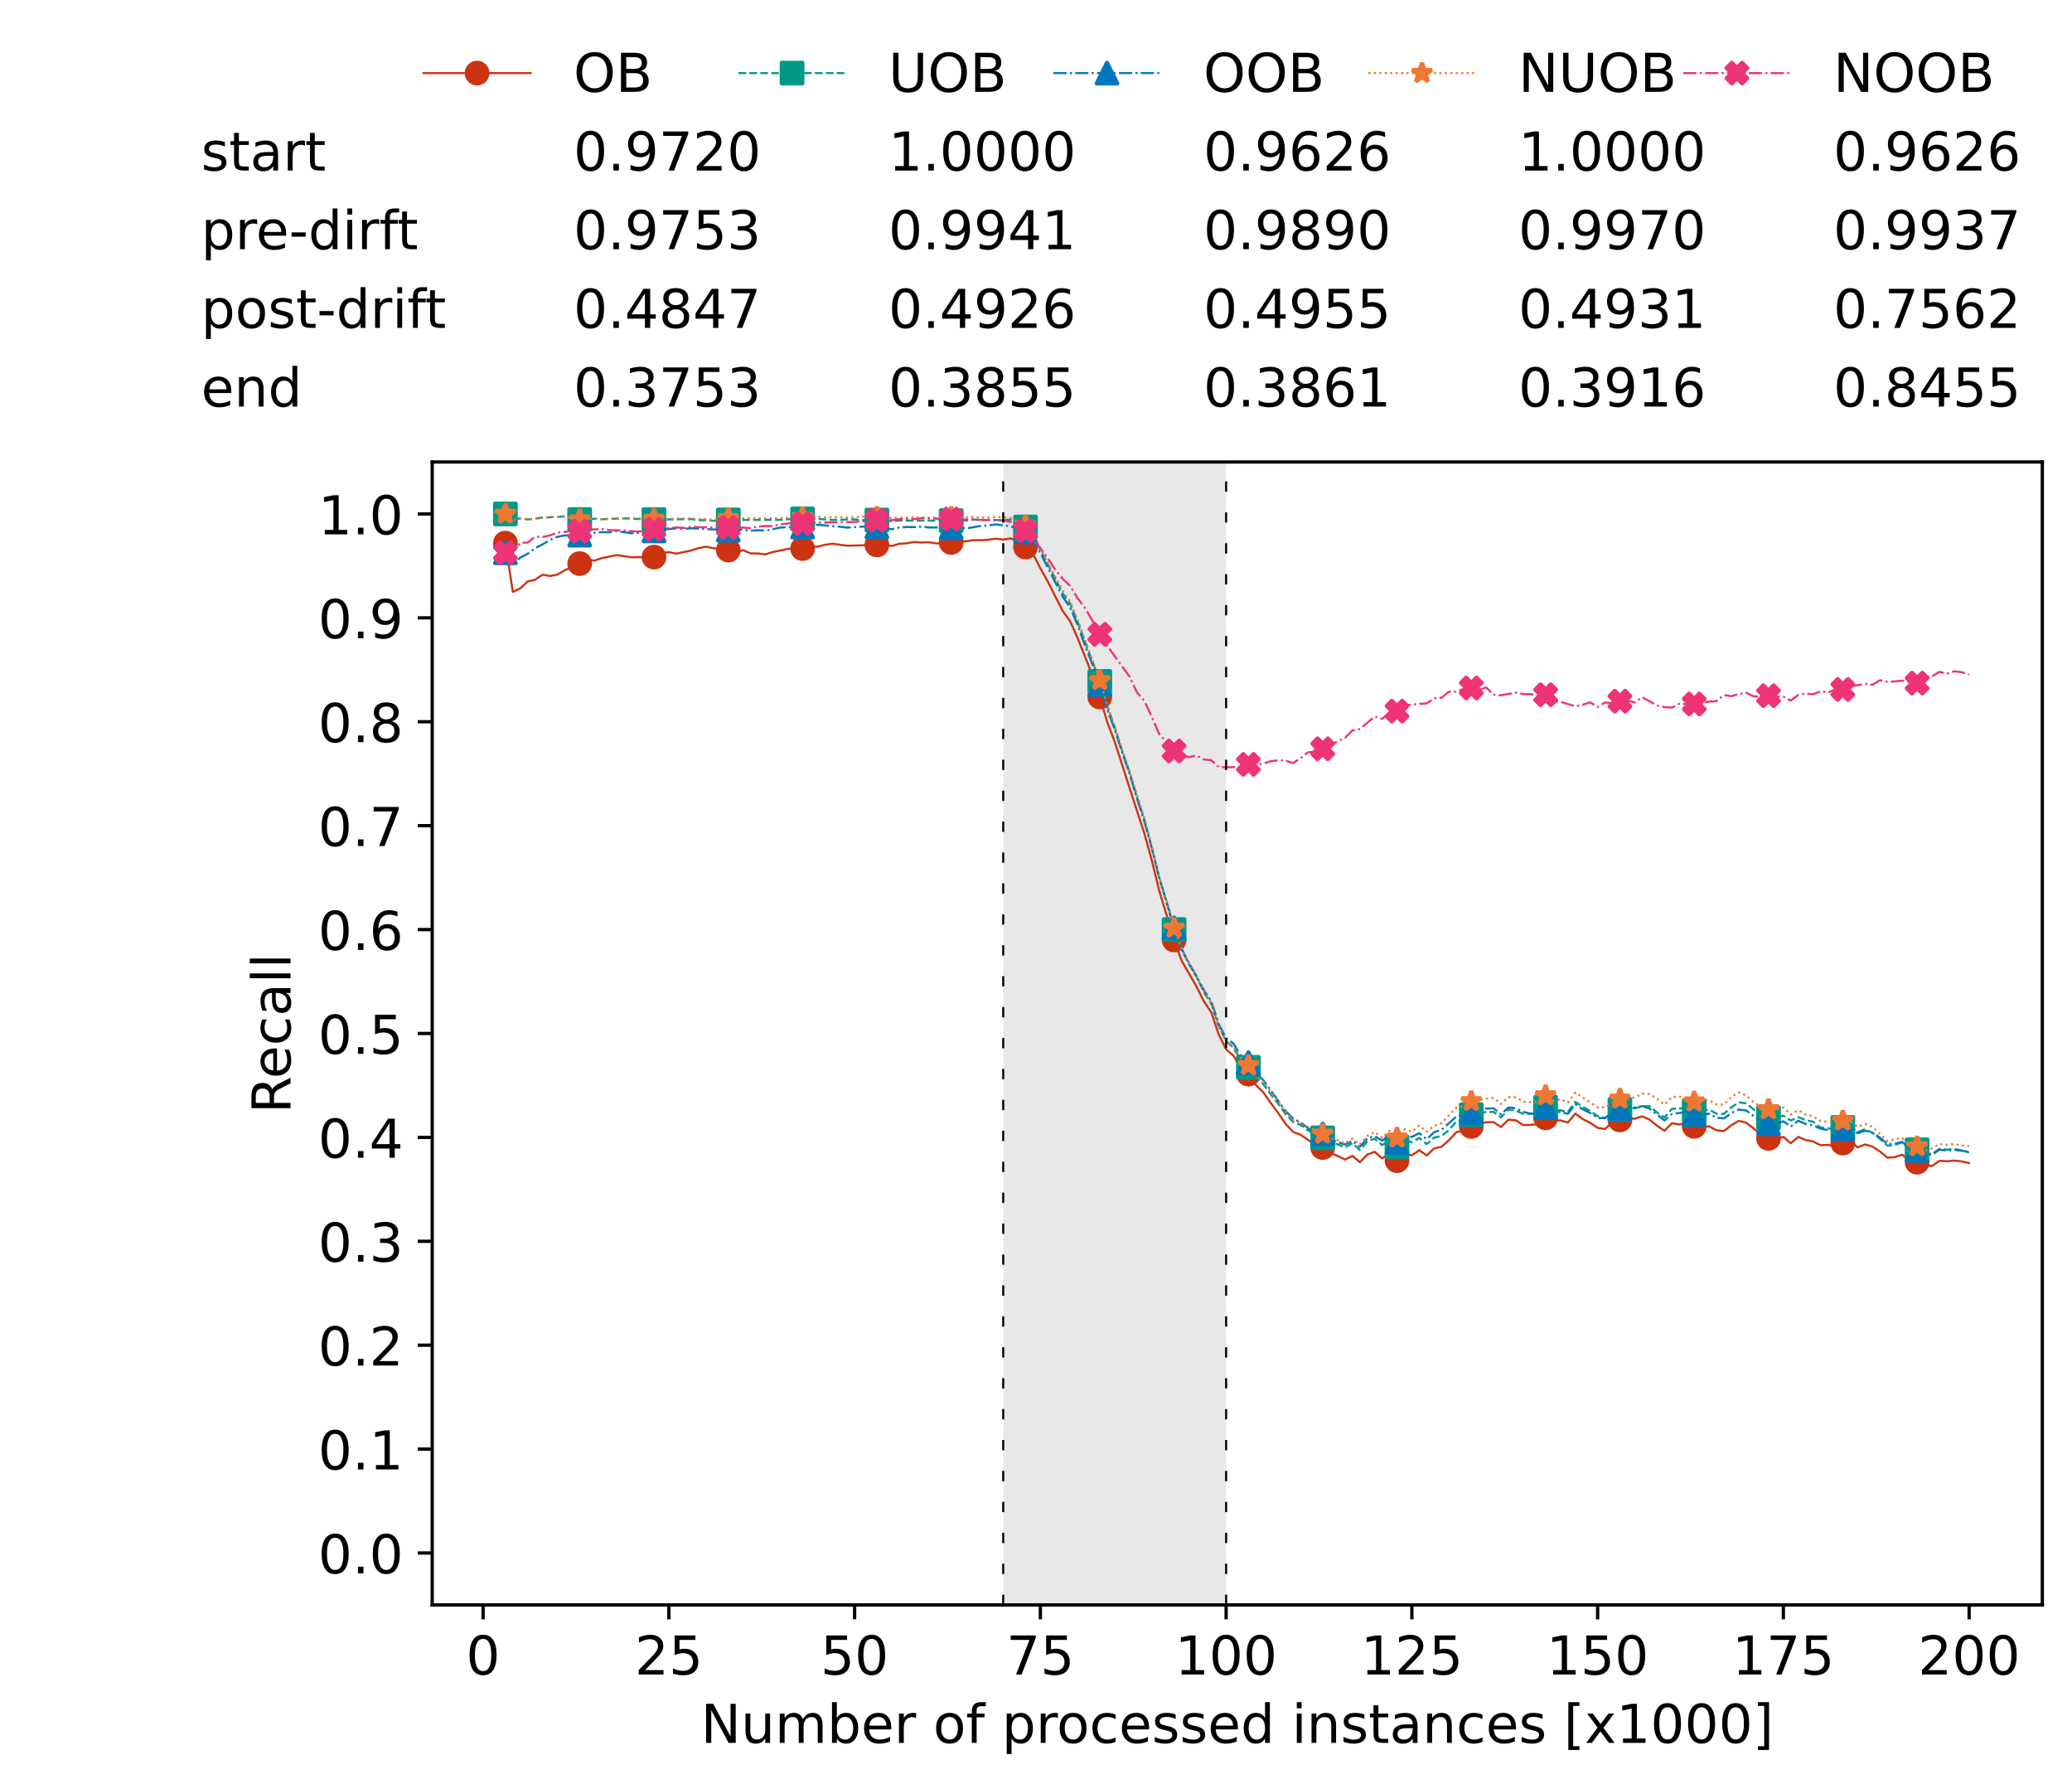 <?xml version="1.0" encoding="utf-8" standalone="no"?>
<!DOCTYPE svg PUBLIC "-//W3C//DTD SVG 1.1//EN"
  "http://www.w3.org/Graphics/SVG/1.1/DTD/svg11.dtd">
<!-- Created with matplotlib (https://matplotlib.org/) -->
<svg height="432.615pt" version="1.1" viewBox="0 0 502.65 432.615" width="502.65pt" xmlns="http://www.w3.org/2000/svg" xmlns:xlink="http://www.w3.org/1999/xlink">
 <defs>
  <style type="text/css">*{stroke-linecap:butt;stroke-linejoin:round;}</style>
 </defs>
 <g id="figure_1">
  <g id="patch_1">
   <path d="M 0 432.615 
L 502.65 432.615 
L 502.65 0 
L 0 0 
z
" style="fill:#ffffff;"/>
  </g>
  <g id="axes_1">
   <g id="patch_2">
    <path d="M 104.85 389.252 
L 495.45 389.252 
L 495.45 112.052 
L 104.85 112.052 
z
" style="fill:#ffffff;"/>
   </g>
   <g id="patch_3">
    <path clip-path="url(#pc73629da79)" d="M 297.446 389.252 
L 297.446 112.052 
L 243.372 112.052 
L 243.372 389.252 
z
" style="fill:#d3d3d3;opacity:0.5;"/>
   </g>
   <g id="matplotlib.axis_1">
    <g id="xtick_1">
     <g id="line2d_1">
      <defs>
       <path d="M 0 0 
L 0 3.5 
" id="m94dbb52f2e" style="stroke:#000000;stroke-width:0.8;"/>
      </defs>
      <g>
       <use style="stroke:#000000;stroke-width:0.8;" x="117.197" xlink:href="#m94dbb52f2e" y="389.252"/>
      </g>
     </g>
     <g id="text_1">
      <!-- 0 -->
      <g transform="translate(113.061 406.13)scale(0.13 -0.13)">
       <defs>
        <path d="M 31.781 66.406 
Q 24.172 66.406 20.328 58.906 
Q 16.5 51.422 16.5 36.375 
Q 16.5 21.391 20.328 13.891 
Q 24.172 6.391 31.781 6.391 
Q 39.453 6.391 43.281 13.891 
Q 47.125 21.391 47.125 36.375 
Q 47.125 51.422 43.281 58.906 
Q 39.453 66.406 31.781 66.406 
z
M 31.781 74.219 
Q 44.047 74.219 50.516 64.516 
Q 56.984 54.828 56.984 36.375 
Q 56.984 17.969 50.516 8.266 
Q 44.047 -1.422 31.781 -1.422 
Q 19.531 -1.422 13.062 8.266 
Q 6.594 17.969 6.594 36.375 
Q 6.594 54.828 13.062 64.516 
Q 19.531 74.219 31.781 74.219 
z
" id="DejaVuSans-48"/>
       </defs>
       <use xlink:href="#DejaVuSans-48"/>
      </g>
     </g>
    </g>
    <g id="xtick_2">
     <g id="line2d_2">
      <g>
       <use style="stroke:#000000;stroke-width:0.8;" x="162.259" xlink:href="#m94dbb52f2e" y="389.252"/>
      </g>
     </g>
     <g id="text_2">
      <!-- 25 -->
      <g transform="translate(153.988 406.13)scale(0.13 -0.13)">
       <defs>
        <path d="M 19.188 8.297 
L 53.609 8.297 
L 53.609 0 
L 7.328 0 
L 7.328 8.297 
Q 12.938 14.109 22.625 23.891 
Q 32.328 33.688 34.812 36.531 
Q 39.547 41.844 41.422 45.531 
Q 43.312 49.219 43.312 52.781 
Q 43.312 58.594 39.234 62.25 
Q 35.156 65.922 28.609 65.922 
Q 23.969 65.922 18.812 64.312 
Q 13.672 62.703 7.812 59.422 
L 7.812 69.391 
Q 13.766 71.781 18.938 73 
Q 24.125 74.219 28.422 74.219 
Q 39.75 74.219 46.484 68.547 
Q 53.219 62.891 53.219 53.422 
Q 53.219 48.922 51.531 44.891 
Q 49.859 40.875 45.406 35.406 
Q 44.188 33.984 37.641 27.219 
Q 31.109 20.453 19.188 8.297 
z
" id="DejaVuSans-50"/>
        <path d="M 10.797 72.906 
L 49.516 72.906 
L 49.516 64.594 
L 19.828 64.594 
L 19.828 46.734 
Q 21.969 47.469 24.109 47.828 
Q 26.266 48.188 28.422 48.188 
Q 40.625 48.188 47.75 41.5 
Q 54.891 34.812 54.891 23.391 
Q 54.891 11.625 47.562 5.094 
Q 40.234 -1.422 26.906 -1.422 
Q 22.312 -1.422 17.547 -0.641 
Q 12.797 0.141 7.719 1.703 
L 7.719 11.625 
Q 12.109 9.234 16.797 8.062 
Q 21.484 6.891 26.703 6.891 
Q 35.156 6.891 40.078 11.328 
Q 45.016 15.766 45.016 23.391 
Q 45.016 31 40.078 35.438 
Q 35.156 39.891 26.703 39.891 
Q 22.75 39.891 18.812 39.016 
Q 14.891 38.141 10.797 36.281 
z
" id="DejaVuSans-53"/>
       </defs>
       <use xlink:href="#DejaVuSans-50"/>
       <use x="63.623" xlink:href="#DejaVuSans-53"/>
      </g>
     </g>
    </g>
    <g id="xtick_3">
     <g id="line2d_3">
      <g>
       <use style="stroke:#000000;stroke-width:0.8;" x="207.322" xlink:href="#m94dbb52f2e" y="389.252"/>
      </g>
     </g>
     <g id="text_3">
      <!-- 50 -->
      <g transform="translate(199.05 406.13)scale(0.13 -0.13)">
       <use xlink:href="#DejaVuSans-53"/>
       <use x="63.623" xlink:href="#DejaVuSans-48"/>
      </g>
     </g>
    </g>
    <g id="xtick_4">
     <g id="line2d_4">
      <g>
       <use style="stroke:#000000;stroke-width:0.8;" x="252.384" xlink:href="#m94dbb52f2e" y="389.252"/>
      </g>
     </g>
     <g id="text_4">
      <!-- 75 -->
      <g transform="translate(244.113 406.13)scale(0.13 -0.13)">
       <defs>
        <path d="M 8.203 72.906 
L 55.078 72.906 
L 55.078 68.703 
L 28.609 0 
L 18.312 0 
L 43.219 64.594 
L 8.203 64.594 
z
" id="DejaVuSans-55"/>
       </defs>
       <use xlink:href="#DejaVuSans-55"/>
       <use x="63.623" xlink:href="#DejaVuSans-53"/>
      </g>
     </g>
    </g>
    <g id="xtick_5">
     <g id="line2d_5">
      <g>
       <use style="stroke:#000000;stroke-width:0.8;" x="297.446" xlink:href="#m94dbb52f2e" y="389.252"/>
      </g>
     </g>
     <g id="text_5">
      <!-- 100 -->
      <g transform="translate(285.039 406.13)scale(0.13 -0.13)">
       <defs>
        <path d="M 12.406 8.297 
L 28.516 8.297 
L 28.516 63.922 
L 10.984 60.406 
L 10.984 69.391 
L 28.422 72.906 
L 38.281 72.906 
L 38.281 8.297 
L 54.391 8.297 
L 54.391 0 
L 12.406 0 
z
" id="DejaVuSans-49"/>
       </defs>
       <use xlink:href="#DejaVuSans-49"/>
       <use x="63.623" xlink:href="#DejaVuSans-48"/>
       <use x="127.246" xlink:href="#DejaVuSans-48"/>
      </g>
     </g>
    </g>
    <g id="xtick_6">
     <g id="line2d_6">
      <g>
       <use style="stroke:#000000;stroke-width:0.8;" x="342.509" xlink:href="#m94dbb52f2e" y="389.252"/>
      </g>
     </g>
     <g id="text_6">
      <!-- 125 -->
      <g transform="translate(330.102 406.13)scale(0.13 -0.13)">
       <use xlink:href="#DejaVuSans-49"/>
       <use x="63.623" xlink:href="#DejaVuSans-50"/>
       <use x="127.246" xlink:href="#DejaVuSans-53"/>
      </g>
     </g>
    </g>
    <g id="xtick_7">
     <g id="line2d_7">
      <g>
       <use style="stroke:#000000;stroke-width:0.8;" x="387.571" xlink:href="#m94dbb52f2e" y="389.252"/>
      </g>
     </g>
     <g id="text_7">
      <!-- 150 -->
      <g transform="translate(375.164 406.13)scale(0.13 -0.13)">
       <use xlink:href="#DejaVuSans-49"/>
       <use x="63.623" xlink:href="#DejaVuSans-53"/>
       <use x="127.246" xlink:href="#DejaVuSans-48"/>
      </g>
     </g>
    </g>
    <g id="xtick_8">
     <g id="line2d_8">
      <g>
       <use style="stroke:#000000;stroke-width:0.8;" x="432.633" xlink:href="#m94dbb52f2e" y="389.252"/>
      </g>
     </g>
     <g id="text_8">
      <!-- 175 -->
      <g transform="translate(420.226 406.13)scale(0.13 -0.13)">
       <use xlink:href="#DejaVuSans-49"/>
       <use x="63.623" xlink:href="#DejaVuSans-55"/>
       <use x="127.246" xlink:href="#DejaVuSans-53"/>
      </g>
     </g>
    </g>
    <g id="xtick_9">
     <g id="line2d_9">
      <g>
       <use style="stroke:#000000;stroke-width:0.8;" x="477.695" xlink:href="#m94dbb52f2e" y="389.252"/>
      </g>
     </g>
     <g id="text_9">
      <!-- 200 -->
      <g transform="translate(465.289 406.13)scale(0.13 -0.13)">
       <use xlink:href="#DejaVuSans-50"/>
       <use x="63.623" xlink:href="#DejaVuSans-48"/>
       <use x="127.246" xlink:href="#DejaVuSans-48"/>
      </g>
     </g>
    </g>
    <g id="text_10">
     <!-- Number of processed instances [x1000] -->
     <g transform="translate(170.025 422.711)scale(0.13 -0.13)">
      <defs>
       <path d="M 9.812 72.906 
L 23.094 72.906 
L 55.422 11.922 
L 55.422 72.906 
L 64.984 72.906 
L 64.984 0 
L 51.703 0 
L 19.391 60.984 
L 19.391 0 
L 9.812 0 
z
" id="DejaVuSans-78"/>
       <path d="M 8.5 21.578 
L 8.5 54.688 
L 17.484 54.688 
L 17.484 21.922 
Q 17.484 14.156 20.5 10.266 
Q 23.531 6.391 29.594 6.391 
Q 36.859 6.391 41.078 11.031 
Q 45.312 15.672 45.312 23.688 
L 45.312 54.688 
L 54.297 54.688 
L 54.297 0 
L 45.312 0 
L 45.312 8.406 
Q 42.047 3.422 37.719 1 
Q 33.406 -1.422 27.688 -1.422 
Q 18.266 -1.422 13.375 4.438 
Q 8.5 10.297 8.5 21.578 
z
M 31.109 56 
z
" id="DejaVuSans-117"/>
       <path d="M 52 44.188 
Q 55.375 50.25 60.062 53.125 
Q 64.75 56 71.094 56 
Q 79.641 56 84.281 50.016 
Q 88.922 44.047 88.922 33.016 
L 88.922 0 
L 79.891 0 
L 79.891 32.719 
Q 79.891 40.578 77.094 44.375 
Q 74.312 48.188 68.609 48.188 
Q 61.625 48.188 57.562 43.547 
Q 53.516 38.922 53.516 30.906 
L 53.516 0 
L 44.484 0 
L 44.484 32.719 
Q 44.484 40.625 41.703 44.406 
Q 38.922 48.188 33.109 48.188 
Q 26.219 48.188 22.156 43.531 
Q 18.109 38.875 18.109 30.906 
L 18.109 0 
L 9.078 0 
L 9.078 54.688 
L 18.109 54.688 
L 18.109 46.188 
Q 21.188 51.219 25.484 53.609 
Q 29.781 56 35.688 56 
Q 41.656 56 45.828 52.969 
Q 50 49.953 52 44.188 
z
" id="DejaVuSans-109"/>
       <path d="M 48.688 27.297 
Q 48.688 37.203 44.609 42.844 
Q 40.531 48.484 33.406 48.484 
Q 26.266 48.484 22.188 42.844 
Q 18.109 37.203 18.109 27.297 
Q 18.109 17.391 22.188 11.75 
Q 26.266 6.109 33.406 6.109 
Q 40.531 6.109 44.609 11.75 
Q 48.688 17.391 48.688 27.297 
z
M 18.109 46.391 
Q 20.953 51.266 25.266 53.625 
Q 29.594 56 35.594 56 
Q 45.562 56 51.781 48.094 
Q 58.016 40.188 58.016 27.297 
Q 58.016 14.406 51.781 6.484 
Q 45.562 -1.422 35.594 -1.422 
Q 29.594 -1.422 25.266 0.953 
Q 20.953 3.328 18.109 8.203 
L 18.109 0 
L 9.078 0 
L 9.078 75.984 
L 18.109 75.984 
z
" id="DejaVuSans-98"/>
       <path d="M 56.203 29.594 
L 56.203 25.203 
L 14.891 25.203 
Q 15.484 15.922 20.484 11.062 
Q 25.484 6.203 34.422 6.203 
Q 39.594 6.203 44.453 7.469 
Q 49.312 8.734 54.109 11.281 
L 54.109 2.781 
Q 49.266 0.734 44.188 -0.344 
Q 39.109 -1.422 33.891 -1.422 
Q 20.797 -1.422 13.156 6.188 
Q 5.516 13.812 5.516 26.812 
Q 5.516 40.234 12.766 48.109 
Q 20.016 56 32.328 56 
Q 43.359 56 49.781 48.891 
Q 56.203 41.797 56.203 29.594 
z
M 47.219 32.234 
Q 47.125 39.594 43.094 43.984 
Q 39.062 48.391 32.422 48.391 
Q 24.906 48.391 20.391 44.141 
Q 15.875 39.891 15.188 32.172 
z
" id="DejaVuSans-101"/>
       <path d="M 41.109 46.297 
Q 39.594 47.172 37.812 47.578 
Q 36.031 48 33.891 48 
Q 26.266 48 22.188 43.047 
Q 18.109 38.094 18.109 28.812 
L 18.109 0 
L 9.078 0 
L 9.078 54.688 
L 18.109 54.688 
L 18.109 46.188 
Q 20.953 51.172 25.484 53.578 
Q 30.031 56 36.531 56 
Q 37.453 56 38.578 55.875 
Q 39.703 55.766 41.062 55.516 
z
" id="DejaVuSans-114"/>
       <path id="DejaVuSans-32"/>
       <path d="M 30.609 48.391 
Q 23.391 48.391 19.188 42.75 
Q 14.984 37.109 14.984 27.297 
Q 14.984 17.484 19.156 11.844 
Q 23.344 6.203 30.609 6.203 
Q 37.797 6.203 41.984 11.859 
Q 46.188 17.531 46.188 27.297 
Q 46.188 37.016 41.984 42.703 
Q 37.797 48.391 30.609 48.391 
z
M 30.609 56 
Q 42.328 56 49.016 48.375 
Q 55.719 40.766 55.719 27.297 
Q 55.719 13.875 49.016 6.219 
Q 42.328 -1.422 30.609 -1.422 
Q 18.844 -1.422 12.172 6.219 
Q 5.516 13.875 5.516 27.297 
Q 5.516 40.766 12.172 48.375 
Q 18.844 56 30.609 56 
z
" id="DejaVuSans-111"/>
       <path d="M 37.109 75.984 
L 37.109 68.5 
L 28.516 68.5 
Q 23.688 68.5 21.797 66.547 
Q 19.922 64.594 19.922 59.516 
L 19.922 54.688 
L 34.719 54.688 
L 34.719 47.703 
L 19.922 47.703 
L 19.922 0 
L 10.891 0 
L 10.891 47.703 
L 2.297 47.703 
L 2.297 54.688 
L 10.891 54.688 
L 10.891 58.5 
Q 10.891 67.625 15.141 71.797 
Q 19.391 75.984 28.609 75.984 
z
" id="DejaVuSans-102"/>
       <path d="M 18.109 8.203 
L 18.109 -20.797 
L 9.078 -20.797 
L 9.078 54.688 
L 18.109 54.688 
L 18.109 46.391 
Q 20.953 51.266 25.266 53.625 
Q 29.594 56 35.594 56 
Q 45.562 56 51.781 48.094 
Q 58.016 40.188 58.016 27.297 
Q 58.016 14.406 51.781 6.484 
Q 45.562 -1.422 35.594 -1.422 
Q 29.594 -1.422 25.266 0.953 
Q 20.953 3.328 18.109 8.203 
z
M 48.688 27.297 
Q 48.688 37.203 44.609 42.844 
Q 40.531 48.484 33.406 48.484 
Q 26.266 48.484 22.188 42.844 
Q 18.109 37.203 18.109 27.297 
Q 18.109 17.391 22.188 11.75 
Q 26.266 6.109 33.406 6.109 
Q 40.531 6.109 44.609 11.75 
Q 48.688 17.391 48.688 27.297 
z
" id="DejaVuSans-112"/>
       <path d="M 48.781 52.594 
L 48.781 44.188 
Q 44.969 46.297 41.141 47.344 
Q 37.312 48.391 33.406 48.391 
Q 24.656 48.391 19.812 42.844 
Q 14.984 37.312 14.984 27.297 
Q 14.984 17.281 19.812 11.734 
Q 24.656 6.203 33.406 6.203 
Q 37.312 6.203 41.141 7.25 
Q 44.969 8.297 48.781 10.406 
L 48.781 2.094 
Q 45.016 0.344 40.984 -0.531 
Q 36.969 -1.422 32.422 -1.422 
Q 20.062 -1.422 12.781 6.344 
Q 5.516 14.109 5.516 27.297 
Q 5.516 40.672 12.859 48.328 
Q 20.219 56 33.016 56 
Q 37.156 56 41.109 55.141 
Q 45.062 54.297 48.781 52.594 
z
" id="DejaVuSans-99"/>
       <path d="M 44.281 53.078 
L 44.281 44.578 
Q 40.484 46.531 36.375 47.5 
Q 32.281 48.484 27.875 48.484 
Q 21.188 48.484 17.844 46.438 
Q 14.5 44.391 14.5 40.281 
Q 14.5 37.156 16.891 35.375 
Q 19.281 33.594 26.516 31.984 
L 29.594 31.297 
Q 39.156 29.25 43.188 25.516 
Q 47.219 21.781 47.219 15.094 
Q 47.219 7.469 41.188 3.016 
Q 35.156 -1.422 24.609 -1.422 
Q 20.219 -1.422 15.453 -0.562 
Q 10.688 0.297 5.422 2 
L 5.422 11.281 
Q 10.406 8.688 15.234 7.391 
Q 20.062 6.109 24.812 6.109 
Q 31.156 6.109 34.562 8.281 
Q 37.984 10.453 37.984 14.406 
Q 37.984 18.062 35.516 20.016 
Q 33.062 21.969 24.703 23.781 
L 21.578 24.516 
Q 13.234 26.266 9.516 29.906 
Q 5.812 33.547 5.812 39.891 
Q 5.812 47.609 11.281 51.797 
Q 16.75 56 26.812 56 
Q 31.781 56 36.172 55.266 
Q 40.578 54.547 44.281 53.078 
z
" id="DejaVuSans-115"/>
       <path d="M 45.406 46.391 
L 45.406 75.984 
L 54.391 75.984 
L 54.391 0 
L 45.406 0 
L 45.406 8.203 
Q 42.578 3.328 38.25 0.953 
Q 33.938 -1.422 27.875 -1.422 
Q 17.969 -1.422 11.734 6.484 
Q 5.516 14.406 5.516 27.297 
Q 5.516 40.188 11.734 48.094 
Q 17.969 56 27.875 56 
Q 33.938 56 38.25 53.625 
Q 42.578 51.266 45.406 46.391 
z
M 14.797 27.297 
Q 14.797 17.391 18.875 11.75 
Q 22.953 6.109 30.078 6.109 
Q 37.203 6.109 41.297 11.75 
Q 45.406 17.391 45.406 27.297 
Q 45.406 37.203 41.297 42.844 
Q 37.203 48.484 30.078 48.484 
Q 22.953 48.484 18.875 42.844 
Q 14.797 37.203 14.797 27.297 
z
" id="DejaVuSans-100"/>
       <path d="M 9.422 54.688 
L 18.406 54.688 
L 18.406 0 
L 9.422 0 
z
M 9.422 75.984 
L 18.406 75.984 
L 18.406 64.594 
L 9.422 64.594 
z
" id="DejaVuSans-105"/>
       <path d="M 54.891 33.016 
L 54.891 0 
L 45.906 0 
L 45.906 32.719 
Q 45.906 40.484 42.875 44.328 
Q 39.844 48.188 33.797 48.188 
Q 26.516 48.188 22.312 43.547 
Q 18.109 38.922 18.109 30.906 
L 18.109 0 
L 9.078 0 
L 9.078 54.688 
L 18.109 54.688 
L 18.109 46.188 
Q 21.344 51.125 25.703 53.562 
Q 30.078 56 35.797 56 
Q 45.219 56 50.047 50.172 
Q 54.891 44.344 54.891 33.016 
z
" id="DejaVuSans-110"/>
       <path d="M 18.312 70.219 
L 18.312 54.688 
L 36.812 54.688 
L 36.812 47.703 
L 18.312 47.703 
L 18.312 18.016 
Q 18.312 11.328 20.141 9.422 
Q 21.969 7.516 27.594 7.516 
L 36.812 7.516 
L 36.812 0 
L 27.594 0 
Q 17.188 0 13.234 3.875 
Q 9.281 7.766 9.281 18.016 
L 9.281 47.703 
L 2.688 47.703 
L 2.688 54.688 
L 9.281 54.688 
L 9.281 70.219 
z
" id="DejaVuSans-116"/>
       <path d="M 34.281 27.484 
Q 23.391 27.484 19.188 25 
Q 14.984 22.516 14.984 16.5 
Q 14.984 11.719 18.141 8.906 
Q 21.297 6.109 26.703 6.109 
Q 34.188 6.109 38.703 11.406 
Q 43.219 16.703 43.219 25.484 
L 43.219 27.484 
z
M 52.203 31.203 
L 52.203 0 
L 43.219 0 
L 43.219 8.297 
Q 40.141 3.328 35.547 0.953 
Q 30.953 -1.422 24.312 -1.422 
Q 15.922 -1.422 10.953 3.297 
Q 6 8.016 6 15.922 
Q 6 25.141 12.172 29.828 
Q 18.359 34.516 30.609 34.516 
L 43.219 34.516 
L 43.219 35.406 
Q 43.219 41.609 39.141 45 
Q 35.062 48.391 27.688 48.391 
Q 23 48.391 18.547 47.266 
Q 14.109 46.141 10.016 43.891 
L 10.016 52.203 
Q 14.938 54.109 19.578 55.047 
Q 24.219 56 28.609 56 
Q 40.484 56 46.344 49.844 
Q 52.203 43.703 52.203 31.203 
z
" id="DejaVuSans-97"/>
       <path d="M 8.594 75.984 
L 29.297 75.984 
L 29.297 69 
L 17.578 69 
L 17.578 -6.203 
L 29.297 -6.203 
L 29.297 -13.188 
L 8.594 -13.188 
z
" id="DejaVuSans-91"/>
       <path d="M 54.891 54.688 
L 35.109 28.078 
L 55.906 0 
L 45.312 0 
L 29.391 21.484 
L 13.484 0 
L 2.875 0 
L 24.125 28.609 
L 4.688 54.688 
L 15.281 54.688 
L 29.781 35.203 
L 44.281 54.688 
z
" id="DejaVuSans-120"/>
       <path d="M 30.422 75.984 
L 30.422 -13.188 
L 9.719 -13.188 
L 9.719 -6.203 
L 21.391 -6.203 
L 21.391 69 
L 9.719 69 
L 9.719 75.984 
z
" id="DejaVuSans-93"/>
      </defs>
      <use xlink:href="#DejaVuSans-78"/>
      <use x="74.805" xlink:href="#DejaVuSans-117"/>
      <use x="138.184" xlink:href="#DejaVuSans-109"/>
      <use x="235.596" xlink:href="#DejaVuSans-98"/>
      <use x="299.072" xlink:href="#DejaVuSans-101"/>
      <use x="360.596" xlink:href="#DejaVuSans-114"/>
      <use x="401.709" xlink:href="#DejaVuSans-32"/>
      <use x="433.496" xlink:href="#DejaVuSans-111"/>
      <use x="494.678" xlink:href="#DejaVuSans-102"/>
      <use x="529.883" xlink:href="#DejaVuSans-32"/>
      <use x="561.67" xlink:href="#DejaVuSans-112"/>
      <use x="625.146" xlink:href="#DejaVuSans-114"/>
      <use x="664.01" xlink:href="#DejaVuSans-111"/>
      <use x="725.191" xlink:href="#DejaVuSans-99"/>
      <use x="780.172" xlink:href="#DejaVuSans-101"/>
      <use x="841.695" xlink:href="#DejaVuSans-115"/>
      <use x="893.795" xlink:href="#DejaVuSans-115"/>
      <use x="945.895" xlink:href="#DejaVuSans-101"/>
      <use x="1007.418" xlink:href="#DejaVuSans-100"/>
      <use x="1070.895" xlink:href="#DejaVuSans-32"/>
      <use x="1102.682" xlink:href="#DejaVuSans-105"/>
      <use x="1130.465" xlink:href="#DejaVuSans-110"/>
      <use x="1193.844" xlink:href="#DejaVuSans-115"/>
      <use x="1245.943" xlink:href="#DejaVuSans-116"/>
      <use x="1285.152" xlink:href="#DejaVuSans-97"/>
      <use x="1346.432" xlink:href="#DejaVuSans-110"/>
      <use x="1409.811" xlink:href="#DejaVuSans-99"/>
      <use x="1464.791" xlink:href="#DejaVuSans-101"/>
      <use x="1526.314" xlink:href="#DejaVuSans-115"/>
      <use x="1578.414" xlink:href="#DejaVuSans-32"/>
      <use x="1610.201" xlink:href="#DejaVuSans-91"/>
      <use x="1649.215" xlink:href="#DejaVuSans-120"/>
      <use x="1708.395" xlink:href="#DejaVuSans-49"/>
      <use x="1772.018" xlink:href="#DejaVuSans-48"/>
      <use x="1835.641" xlink:href="#DejaVuSans-48"/>
      <use x="1899.264" xlink:href="#DejaVuSans-48"/>
      <use x="1962.887" xlink:href="#DejaVuSans-93"/>
     </g>
    </g>
   </g>
   <g id="matplotlib.axis_2">
    <g id="ytick_1">
     <g id="line2d_10">
      <defs>
       <path d="M 0 0 
L -3.5 0 
" id="m33b5578c8f" style="stroke:#000000;stroke-width:0.8;"/>
      </defs>
      <g>
       <use style="stroke:#000000;stroke-width:0.8;" x="104.85" xlink:href="#m33b5578c8f" y="376.652"/>
      </g>
     </g>
     <g id="text_11">
      <!-- 0.0 -->
      <g transform="translate(77.176 381.591)scale(0.13 -0.13)">
       <defs>
        <path d="M 10.688 12.406 
L 21 12.406 
L 21 0 
L 10.688 0 
z
" id="DejaVuSans-46"/>
       </defs>
       <use xlink:href="#DejaVuSans-48"/>
       <use x="63.623" xlink:href="#DejaVuSans-46"/>
       <use x="95.41" xlink:href="#DejaVuSans-48"/>
      </g>
     </g>
    </g>
    <g id="ytick_2">
     <g id="line2d_11">
      <g>
       <use style="stroke:#000000;stroke-width:0.8;" x="104.85" xlink:href="#m33b5578c8f" y="351.452"/>
      </g>
     </g>
     <g id="text_12">
      <!-- 0.1 -->
      <g transform="translate(77.176 356.391)scale(0.13 -0.13)">
       <use xlink:href="#DejaVuSans-48"/>
       <use x="63.623" xlink:href="#DejaVuSans-46"/>
       <use x="95.41" xlink:href="#DejaVuSans-49"/>
      </g>
     </g>
    </g>
    <g id="ytick_3">
     <g id="line2d_12">
      <g>
       <use style="stroke:#000000;stroke-width:0.8;" x="104.85" xlink:href="#m33b5578c8f" y="326.252"/>
      </g>
     </g>
     <g id="text_13">
      <!-- 0.2 -->
      <g transform="translate(77.176 331.191)scale(0.13 -0.13)">
       <use xlink:href="#DejaVuSans-48"/>
       <use x="63.623" xlink:href="#DejaVuSans-46"/>
       <use x="95.41" xlink:href="#DejaVuSans-50"/>
      </g>
     </g>
    </g>
    <g id="ytick_4">
     <g id="line2d_13">
      <g>
       <use style="stroke:#000000;stroke-width:0.8;" x="104.85" xlink:href="#m33b5578c8f" y="301.052"/>
      </g>
     </g>
     <g id="text_14">
      <!-- 0.3 -->
      <g transform="translate(77.176 305.991)scale(0.13 -0.13)">
       <defs>
        <path d="M 40.578 39.312 
Q 47.656 37.797 51.625 33 
Q 55.609 28.219 55.609 21.188 
Q 55.609 10.406 48.188 4.484 
Q 40.766 -1.422 27.094 -1.422 
Q 22.516 -1.422 17.656 -0.516 
Q 12.797 0.391 7.625 2.203 
L 7.625 11.719 
Q 11.719 9.328 16.594 8.109 
Q 21.484 6.891 26.812 6.891 
Q 36.078 6.891 40.938 10.547 
Q 45.797 14.203 45.797 21.188 
Q 45.797 27.641 41.281 31.266 
Q 36.766 34.906 28.719 34.906 
L 20.219 34.906 
L 20.219 43.016 
L 29.109 43.016 
Q 36.375 43.016 40.234 45.922 
Q 44.094 48.828 44.094 54.297 
Q 44.094 59.906 40.109 62.906 
Q 36.141 65.922 28.719 65.922 
Q 24.656 65.922 20.016 65.031 
Q 15.375 64.156 9.812 62.312 
L 9.812 71.094 
Q 15.438 72.656 20.344 73.438 
Q 25.25 74.219 29.594 74.219 
Q 40.828 74.219 47.359 69.109 
Q 53.906 64.016 53.906 55.328 
Q 53.906 49.266 50.438 45.094 
Q 46.969 40.922 40.578 39.312 
z
" id="DejaVuSans-51"/>
       </defs>
       <use xlink:href="#DejaVuSans-48"/>
       <use x="63.623" xlink:href="#DejaVuSans-46"/>
       <use x="95.41" xlink:href="#DejaVuSans-51"/>
      </g>
     </g>
    </g>
    <g id="ytick_5">
     <g id="line2d_14">
      <g>
       <use style="stroke:#000000;stroke-width:0.8;" x="104.85" xlink:href="#m33b5578c8f" y="275.852"/>
      </g>
     </g>
     <g id="text_15">
      <!-- 0.4 -->
      <g transform="translate(77.176 280.791)scale(0.13 -0.13)">
       <defs>
        <path d="M 37.797 64.312 
L 12.891 25.391 
L 37.797 25.391 
z
M 35.203 72.906 
L 47.609 72.906 
L 47.609 25.391 
L 58.016 25.391 
L 58.016 17.188 
L 47.609 17.188 
L 47.609 0 
L 37.797 0 
L 37.797 17.188 
L 4.891 17.188 
L 4.891 26.703 
z
" id="DejaVuSans-52"/>
       </defs>
       <use xlink:href="#DejaVuSans-48"/>
       <use x="63.623" xlink:href="#DejaVuSans-46"/>
       <use x="95.41" xlink:href="#DejaVuSans-52"/>
      </g>
     </g>
    </g>
    <g id="ytick_6">
     <g id="line2d_15">
      <g>
       <use style="stroke:#000000;stroke-width:0.8;" x="104.85" xlink:href="#m33b5578c8f" y="250.652"/>
      </g>
     </g>
     <g id="text_16">
      <!-- 0.5 -->
      <g transform="translate(77.176 255.591)scale(0.13 -0.13)">
       <use xlink:href="#DejaVuSans-48"/>
       <use x="63.623" xlink:href="#DejaVuSans-46"/>
       <use x="95.41" xlink:href="#DejaVuSans-53"/>
      </g>
     </g>
    </g>
    <g id="ytick_7">
     <g id="line2d_16">
      <g>
       <use style="stroke:#000000;stroke-width:0.8;" x="104.85" xlink:href="#m33b5578c8f" y="225.452"/>
      </g>
     </g>
     <g id="text_17">
      <!-- 0.6 -->
      <g transform="translate(77.176 230.391)scale(0.13 -0.13)">
       <defs>
        <path d="M 33.016 40.375 
Q 26.375 40.375 22.484 35.828 
Q 18.609 31.297 18.609 23.391 
Q 18.609 15.531 22.484 10.953 
Q 26.375 6.391 33.016 6.391 
Q 39.656 6.391 43.531 10.953 
Q 47.406 15.531 47.406 23.391 
Q 47.406 31.297 43.531 35.828 
Q 39.656 40.375 33.016 40.375 
z
M 52.594 71.297 
L 52.594 62.312 
Q 48.875 64.062 45.094 64.984 
Q 41.312 65.922 37.594 65.922 
Q 27.828 65.922 22.672 59.328 
Q 17.531 52.734 16.797 39.406 
Q 19.672 43.656 24.016 45.922 
Q 28.375 48.188 33.594 48.188 
Q 44.578 48.188 50.953 41.516 
Q 57.328 34.859 57.328 23.391 
Q 57.328 12.156 50.688 5.359 
Q 44.047 -1.422 33.016 -1.422 
Q 20.359 -1.422 13.672 8.266 
Q 6.984 17.969 6.984 36.375 
Q 6.984 53.656 15.188 63.938 
Q 23.391 74.219 37.203 74.219 
Q 40.922 74.219 44.703 73.484 
Q 48.484 72.75 52.594 71.297 
z
" id="DejaVuSans-54"/>
       </defs>
       <use xlink:href="#DejaVuSans-48"/>
       <use x="63.623" xlink:href="#DejaVuSans-46"/>
       <use x="95.41" xlink:href="#DejaVuSans-54"/>
      </g>
     </g>
    </g>
    <g id="ytick_8">
     <g id="line2d_17">
      <g>
       <use style="stroke:#000000;stroke-width:0.8;" x="104.85" xlink:href="#m33b5578c8f" y="200.252"/>
      </g>
     </g>
     <g id="text_18">
      <!-- 0.7 -->
      <g transform="translate(77.176 205.191)scale(0.13 -0.13)">
       <use xlink:href="#DejaVuSans-48"/>
       <use x="63.623" xlink:href="#DejaVuSans-46"/>
       <use x="95.41" xlink:href="#DejaVuSans-55"/>
      </g>
     </g>
    </g>
    <g id="ytick_9">
     <g id="line2d_18">
      <g>
       <use style="stroke:#000000;stroke-width:0.8;" x="104.85" xlink:href="#m33b5578c8f" y="175.052"/>
      </g>
     </g>
     <g id="text_19">
      <!-- 0.8 -->
      <g transform="translate(77.176 179.991)scale(0.13 -0.13)">
       <defs>
        <path d="M 31.781 34.625 
Q 24.75 34.625 20.719 30.859 
Q 16.703 27.094 16.703 20.516 
Q 16.703 13.922 20.719 10.156 
Q 24.75 6.391 31.781 6.391 
Q 38.812 6.391 42.859 10.172 
Q 46.922 13.969 46.922 20.516 
Q 46.922 27.094 42.891 30.859 
Q 38.875 34.625 31.781 34.625 
z
M 21.922 38.812 
Q 15.578 40.375 12.031 44.719 
Q 8.5 49.078 8.5 55.328 
Q 8.5 64.062 14.719 69.141 
Q 20.953 74.219 31.781 74.219 
Q 42.672 74.219 48.875 69.141 
Q 55.078 64.062 55.078 55.328 
Q 55.078 49.078 51.531 44.719 
Q 48 40.375 41.703 38.812 
Q 48.828 37.156 52.797 32.312 
Q 56.781 27.484 56.781 20.516 
Q 56.781 9.906 50.312 4.234 
Q 43.844 -1.422 31.781 -1.422 
Q 19.734 -1.422 13.25 4.234 
Q 6.781 9.906 6.781 20.516 
Q 6.781 27.484 10.781 32.312 
Q 14.797 37.156 21.922 38.812 
z
M 18.312 54.391 
Q 18.312 48.734 21.844 45.562 
Q 25.391 42.391 31.781 42.391 
Q 38.141 42.391 41.719 45.562 
Q 45.312 48.734 45.312 54.391 
Q 45.312 60.062 41.719 63.234 
Q 38.141 66.406 31.781 66.406 
Q 25.391 66.406 21.844 63.234 
Q 18.312 60.062 18.312 54.391 
z
" id="DejaVuSans-56"/>
       </defs>
       <use xlink:href="#DejaVuSans-48"/>
       <use x="63.623" xlink:href="#DejaVuSans-46"/>
       <use x="95.41" xlink:href="#DejaVuSans-56"/>
      </g>
     </g>
    </g>
    <g id="ytick_10">
     <g id="line2d_19">
      <g>
       <use style="stroke:#000000;stroke-width:0.8;" x="104.85" xlink:href="#m33b5578c8f" y="149.852"/>
      </g>
     </g>
     <g id="text_20">
      <!-- 0.9 -->
      <g transform="translate(77.176 154.791)scale(0.13 -0.13)">
       <defs>
        <path d="M 10.984 1.516 
L 10.984 10.5 
Q 14.703 8.734 18.5 7.812 
Q 22.312 6.891 25.984 6.891 
Q 35.75 6.891 40.891 13.453 
Q 46.047 20.016 46.781 33.406 
Q 43.953 29.203 39.594 26.953 
Q 35.25 24.703 29.984 24.703 
Q 19.047 24.703 12.672 31.312 
Q 6.297 37.938 6.297 49.422 
Q 6.297 60.641 12.938 67.422 
Q 19.578 74.219 30.609 74.219 
Q 43.266 74.219 49.922 64.516 
Q 56.594 54.828 56.594 36.375 
Q 56.594 19.141 48.406 8.859 
Q 40.234 -1.422 26.422 -1.422 
Q 22.703 -1.422 18.891 -0.688 
Q 15.094 0.047 10.984 1.516 
z
M 30.609 32.422 
Q 37.25 32.422 41.125 36.953 
Q 45.016 41.5 45.016 49.422 
Q 45.016 57.281 41.125 61.844 
Q 37.25 66.406 30.609 66.406 
Q 23.969 66.406 20.094 61.844 
Q 16.219 57.281 16.219 49.422 
Q 16.219 41.5 20.094 36.953 
Q 23.969 32.422 30.609 32.422 
z
" id="DejaVuSans-57"/>
       </defs>
       <use xlink:href="#DejaVuSans-48"/>
       <use x="63.623" xlink:href="#DejaVuSans-46"/>
       <use x="95.41" xlink:href="#DejaVuSans-57"/>
      </g>
     </g>
    </g>
    <g id="ytick_11">
     <g id="line2d_20">
      <g>
       <use style="stroke:#000000;stroke-width:0.8;" x="104.85" xlink:href="#m33b5578c8f" y="124.652"/>
      </g>
     </g>
     <g id="text_21">
      <!-- 1.0 -->
      <g transform="translate(77.176 129.591)scale(0.13 -0.13)">
       <use xlink:href="#DejaVuSans-49"/>
       <use x="63.623" xlink:href="#DejaVuSans-46"/>
       <use x="95.41" xlink:href="#DejaVuSans-48"/>
      </g>
     </g>
    </g>
    <g id="text_22">
     <!-- Recall -->
     <g transform="translate(70.472 270.044)rotate(-90)scale(0.13 -0.13)">
      <defs>
       <path d="M 44.391 34.188 
Q 47.562 33.109 50.562 29.594 
Q 53.562 26.078 56.594 19.922 
L 66.609 0 
L 56 0 
L 46.688 18.703 
Q 43.062 26.031 39.672 28.422 
Q 36.281 30.812 30.422 30.812 
L 19.672 30.812 
L 19.672 0 
L 9.812 0 
L 9.812 72.906 
L 32.078 72.906 
Q 44.578 72.906 50.734 67.672 
Q 56.891 62.453 56.891 51.906 
Q 56.891 45.016 53.688 40.469 
Q 50.484 35.938 44.391 34.188 
z
M 19.672 64.797 
L 19.672 38.922 
L 32.078 38.922 
Q 39.203 38.922 42.844 42.219 
Q 46.484 45.516 46.484 51.906 
Q 46.484 58.297 42.844 61.547 
Q 39.203 64.797 32.078 64.797 
z
" id="DejaVuSans-82"/>
       <path d="M 9.422 75.984 
L 18.406 75.984 
L 18.406 0 
L 9.422 0 
z
" id="DejaVuSans-108"/>
      </defs>
      <use xlink:href="#DejaVuSans-82"/>
      <use x="64.982" xlink:href="#DejaVuSans-101"/>
      <use x="126.506" xlink:href="#DejaVuSans-99"/>
      <use x="181.486" xlink:href="#DejaVuSans-97"/>
      <use x="242.766" xlink:href="#DejaVuSans-108"/>
      <use x="270.549" xlink:href="#DejaVuSans-108"/>
     </g>
    </g>
   </g>
   <g id="line2d_21"/>
   <g id="line2d_22"/>
   <g id="line2d_23"/>
   <g id="line2d_24"/>
   <g id="line2d_25"/>
   <g id="line2d_26">
    <path clip-path="url(#pc73629da79)" d="M 122.605 131.717 
L 124.407 143.55 
L 126.21 142.695 
L 128.012 141.022 
L 129.815 140.612 
L 131.617 139.384 
L 133.419 139.706 
L 135.222 139.353 
L 137.024 138.297 
L 140.629 136.692 
L 142.432 135.689 
L 144.234 135.958 
L 146.037 135.362 
L 149.642 134.619 
L 153.247 135.176 
L 155.049 135.118 
L 156.852 135.2 
L 158.654 135.115 
L 160.457 134.173 
L 162.259 133.914 
L 164.062 134.274 
L 167.667 133.523 
L 169.469 132.939 
L 171.272 132.581 
L 173.074 132.968 
L 176.679 133.408 
L 178.482 134.002 
L 180.284 133.441 
L 182.087 134.221 
L 183.889 134.232 
L 185.692 134.451 
L 187.494 133.879 
L 191.099 133.135 
L 192.902 132.927 
L 194.704 133.041 
L 196.507 132.562 
L 198.309 132.597 
L 200.112 132.136 
L 201.914 131.87 
L 205.519 132.347 
L 210.927 132.214 
L 214.532 132.078 
L 216.334 132.432 
L 218.137 131.897 
L 219.939 131.764 
L 221.742 131.444 
L 223.544 131.577 
L 225.347 131.514 
L 227.149 131.797 
L 228.952 131.827 
L 230.754 131.564 
L 234.359 131.262 
L 236.162 131.02 
L 237.964 131.021 
L 239.767 130.901 
L 241.569 130.635 
L 243.372 130.873 
L 245.174 130.587 
L 246.976 131.263 
L 248.779 132.673 
L 250.581 134.304 
L 252.384 137.84 
L 254.186 141.064 
L 257.791 148.159 
L 259.594 150.653 
L 261.396 154.693 
L 265.001 163.733 
L 266.804 169.049 
L 268.606 175.116 
L 270.409 179.889 
L 275.816 196.651 
L 277.619 202.161 
L 279.421 208.665 
L 281.224 216.059 
L 284.829 227.971 
L 286.631 232.963 
L 290.236 239.224 
L 292.039 242.843 
L 293.841 245.502 
L 295.644 250.906 
L 297.446 254.5 
L 299.249 256.069 
L 301.051 259.13 
L 302.854 260.509 
L 304.656 263.128 
L 306.459 264.911 
L 308.261 267.515 
L 310.064 269.912 
L 311.866 272.562 
L 313.669 274.522 
L 315.471 275.191 
L 319.076 277.671 
L 320.879 278.311 
L 322.681 279.629 
L 324.484 280.341 
L 326.286 281.231 
L 328.089 280.331 
L 329.891 281.876 
L 331.694 280.023 
L 333.496 279.36 
L 335.299 280.942 
L 337.101 279.786 
L 338.904 281.503 
L 340.706 279.929 
L 342.509 280.181 
L 344.311 278.981 
L 346.114 280.234 
L 347.916 278.531 
L 349.719 278.119 
L 351.521 276.513 
L 353.324 274.575 
L 355.126 274.201 
L 356.928 273.202 
L 358.731 272.598 
L 360.533 272.182 
L 362.336 272.154 
L 364.138 273.35 
L 365.941 271.556 
L 367.743 271.726 
L 369.546 272.864 
L 371.348 272.814 
L 373.151 272.649 
L 374.953 271.118 
L 376.756 271.779 
L 378.558 271.73 
L 380.361 272.255 
L 382.163 270.083 
L 383.966 271.41 
L 385.768 272.323 
L 387.571 273.538 
L 389.373 273.822 
L 391.176 272.153 
L 392.978 271.621 
L 394.781 271.221 
L 396.583 271.325 
L 398.386 270.74 
L 400.188 271.566 
L 401.991 273.035 
L 403.793 274.247 
L 405.596 272.413 
L 407.398 272.721 
L 409.201 272.301 
L 411.003 273.176 
L 412.806 273.472 
L 414.608 273.178 
L 416.411 274.136 
L 418.213 274.325 
L 420.016 272.907 
L 421.818 271.84 
L 423.621 272.306 
L 425.423 273.68 
L 427.226 275.24 
L 429.028 276.1 
L 430.831 276.351 
L 432.633 275.728 
L 434.436 277.271 
L 436.238 275.742 
L 438.041 276.497 
L 439.843 276.832 
L 441.646 277.761 
L 443.448 277.674 
L 445.251 278.06 
L 447.053 277.236 
L 448.856 276.753 
L 450.658 278.281 
L 452.461 277.565 
L 454.263 278.103 
L 456.066 279.267 
L 457.868 280.782 
L 459.671 280.64 
L 461.473 280.032 
L 463.276 281.67 
L 465.078 281.875 
L 466.881 282.584 
L 468.683 282.8 
L 470.485 281.544 
L 472.288 281.635 
L 474.09 281.478 
L 475.893 281.683 
L 477.695 282.067 
L 477.695 282.067 
" style="fill:none;stroke:#cc3311;stroke-linecap:square;stroke-width:0.5;"/>
    <defs>
     <path d="M 0 2.5 
C 0.663 2.5 1.299 2.237 1.768 1.768 
C 2.237 1.299 2.5 0.663 2.5 0 
C 2.5 -0.663 2.237 -1.299 1.768 -1.768 
C 1.299 -2.237 0.663 -2.5 0 -2.5 
C -0.663 -2.5 -1.299 -2.237 -1.768 -1.768 
C -2.237 -1.299 -2.5 -0.663 -2.5 0 
C -2.5 0.663 -2.237 1.299 -1.768 1.768 
C -1.299 2.237 -0.663 2.5 0 2.5 
z
" id="m7b66b52408" style="stroke:#cc3311;"/>
    </defs>
    <g clip-path="url(#pc73629da79)">
     <use style="fill:#cc3311;stroke:#cc3311;" x="122.605" xlink:href="#m7b66b52408" y="131.717"/>
     <use style="fill:#cc3311;stroke:#cc3311;" x="140.629" xlink:href="#m7b66b52408" y="136.692"/>
     <use style="fill:#cc3311;stroke:#cc3311;" x="158.654" xlink:href="#m7b66b52408" y="135.115"/>
     <use style="fill:#cc3311;stroke:#cc3311;" x="176.679" xlink:href="#m7b66b52408" y="133.408"/>
     <use style="fill:#cc3311;stroke:#cc3311;" x="194.704" xlink:href="#m7b66b52408" y="133.041"/>
     <use style="fill:#cc3311;stroke:#cc3311;" x="212.729" xlink:href="#m7b66b52408" y="132.168"/>
     <use style="fill:#cc3311;stroke:#cc3311;" x="230.754" xlink:href="#m7b66b52408" y="131.564"/>
     <use style="fill:#cc3311;stroke:#cc3311;" x="248.779" xlink:href="#m7b66b52408" y="132.673"/>
     <use style="fill:#cc3311;stroke:#cc3311;" x="266.804" xlink:href="#m7b66b52408" y="169.049"/>
     <use style="fill:#cc3311;stroke:#cc3311;" x="284.829" xlink:href="#m7b66b52408" y="227.971"/>
     <use style="fill:#cc3311;stroke:#cc3311;" x="302.854" xlink:href="#m7b66b52408" y="260.509"/>
     <use style="fill:#cc3311;stroke:#cc3311;" x="320.879" xlink:href="#m7b66b52408" y="278.311"/>
     <use style="fill:#cc3311;stroke:#cc3311;" x="338.904" xlink:href="#m7b66b52408" y="281.503"/>
     <use style="fill:#cc3311;stroke:#cc3311;" x="356.928" xlink:href="#m7b66b52408" y="273.202"/>
     <use style="fill:#cc3311;stroke:#cc3311;" x="374.953" xlink:href="#m7b66b52408" y="271.118"/>
     <use style="fill:#cc3311;stroke:#cc3311;" x="392.978" xlink:href="#m7b66b52408" y="271.621"/>
     <use style="fill:#cc3311;stroke:#cc3311;" x="411.003" xlink:href="#m7b66b52408" y="273.176"/>
     <use style="fill:#cc3311;stroke:#cc3311;" x="429.028" xlink:href="#m7b66b52408" y="276.1"/>
     <use style="fill:#cc3311;stroke:#cc3311;" x="447.053" xlink:href="#m7b66b52408" y="277.236"/>
     <use style="fill:#cc3311;stroke:#cc3311;" x="465.078" xlink:href="#m7b66b52408" y="281.875"/>
    </g>
   </g>
   <g id="line2d_27"/>
   <g id="line2d_28"/>
   <g id="line2d_29"/>
   <g id="line2d_30"/>
   <g id="line2d_31">
    <path clip-path="url(#pc73629da79)" d="M 122.605 124.652 
L 124.407 126.188 
L 126.21 125.676 
L 128.012 125.988 
L 131.617 125.542 
L 137.024 125.246 
L 138.827 125.722 
L 140.629 126.013 
L 144.234 125.804 
L 146.037 125.933 
L 151.444 125.707 
L 158.654 126.043 
L 167.667 125.895 
L 169.469 126.16 
L 171.272 126.16 
L 173.074 126.321 
L 176.679 126.104 
L 189.297 126.076 
L 191.099 125.959 
L 192.902 125.716 
L 194.704 125.844 
L 196.507 125.725 
L 201.914 126.106 
L 203.717 126.106 
L 205.519 125.967 
L 207.322 125.967 
L 209.124 126.162 
L 210.927 126.032 
L 216.334 126.396 
L 218.137 126.263 
L 234.359 126.247 
L 236.162 126.014 
L 237.964 126.143 
L 243.372 126.136 
L 245.174 125.993 
L 248.779 127.815 
L 250.581 129.951 
L 252.384 133.312 
L 255.989 140.378 
L 257.791 143.885 
L 259.594 146.392 
L 261.396 150.764 
L 266.804 165.26 
L 268.606 171.327 
L 270.409 176.371 
L 272.211 182.074 
L 274.014 187.313 
L 275.816 193.366 
L 277.619 198.774 
L 279.421 205.622 
L 281.224 213.084 
L 283.026 218.997 
L 284.829 225.456 
L 286.631 230.321 
L 288.434 233.815 
L 290.236 236.868 
L 292.039 240.619 
L 293.841 243.412 
L 295.644 248.931 
L 297.446 252.525 
L 299.249 254.109 
L 301.051 257.253 
L 302.854 258.874 
L 304.656 261.371 
L 306.459 262.933 
L 308.261 265.399 
L 310.064 267.663 
L 311.866 270.183 
L 313.669 272.119 
L 315.471 272.807 
L 317.274 274.115 
L 322.681 277.011 
L 324.484 277.525 
L 326.286 278.288 
L 328.089 277.26 
L 329.891 278.931 
L 331.694 276.84 
L 333.496 276.177 
L 335.299 277.73 
L 337.101 276.564 
L 338.904 278.147 
L 340.706 276.571 
L 342.509 277.044 
L 344.311 275.982 
L 346.114 277.478 
L 347.916 275.905 
L 349.719 275.516 
L 351.521 274.028 
L 353.324 271.942 
L 355.126 271.499 
L 356.928 270.363 
L 360.533 269.711 
L 362.336 269.673 
L 364.138 270.998 
L 365.941 269.079 
L 367.743 269.374 
L 369.546 270.145 
L 371.348 270.123 
L 373.151 269.949 
L 374.953 268.54 
L 376.756 269.326 
L 378.558 269.277 
L 380.361 269.681 
L 382.163 267.246 
L 383.966 268.464 
L 385.768 269.482 
L 387.571 270.697 
L 389.373 271.131 
L 392.978 269.095 
L 394.781 268.715 
L 396.583 268.8 
L 398.386 268.352 
L 400.188 268.254 
L 401.991 269.846 
L 403.793 271.018 
L 405.596 268.938 
L 407.398 268.861 
L 409.201 268.581 
L 411.003 269.353 
L 412.806 269.429 
L 414.608 269.135 
L 416.411 270.099 
L 418.213 270.16 
L 420.016 268.582 
L 421.818 267.35 
L 423.621 267.604 
L 425.423 269.093 
L 427.226 270.145 
L 429.028 271.065 
L 430.831 271.109 
L 432.633 270.622 
L 434.436 271.755 
L 436.238 270.931 
L 438.041 271.686 
L 439.843 272.048 
L 441.646 273.465 
L 443.448 273.625 
L 445.251 274.01 
L 447.053 273.429 
L 448.856 273.167 
L 450.658 274.563 
L 452.461 273.841 
L 454.263 274.769 
L 456.066 276.204 
L 457.868 277.872 
L 459.671 277.67 
L 461.473 277.063 
L 463.276 278.799 
L 465.078 278.873 
L 466.881 279.909 
L 468.683 279.846 
L 470.485 278.627 
L 472.288 278.819 
L 474.09 278.662 
L 475.893 278.995 
L 477.695 279.503 
L 477.695 279.503 
" style="fill:none;stroke:#009988;stroke-dasharray:1.85,0.8;stroke-dashoffset:0;stroke-width:0.5;"/>
    <defs>
     <path d="M -2.5 2.5 
L 2.5 2.5 
L 2.5 -2.5 
L -2.5 -2.5 
z
" id="m96a7a37a28" style="stroke:#009988;stroke-linejoin:miter;"/>
    </defs>
    <g clip-path="url(#pc73629da79)">
     <use style="fill:#009988;stroke:#009988;stroke-linejoin:miter;" x="122.605" xlink:href="#m96a7a37a28" y="124.652"/>
     <use style="fill:#009988;stroke:#009988;stroke-linejoin:miter;" x="140.629" xlink:href="#m96a7a37a28" y="126.013"/>
     <use style="fill:#009988;stroke:#009988;stroke-linejoin:miter;" x="158.654" xlink:href="#m96a7a37a28" y="126.043"/>
     <use style="fill:#009988;stroke:#009988;stroke-linejoin:miter;" x="176.679" xlink:href="#m96a7a37a28" y="126.104"/>
     <use style="fill:#009988;stroke:#009988;stroke-linejoin:miter;" x="194.704" xlink:href="#m96a7a37a28" y="125.844"/>
     <use style="fill:#009988;stroke:#009988;stroke-linejoin:miter;" x="212.729" xlink:href="#m96a7a37a28" y="126.136"/>
     <use style="fill:#009988;stroke:#009988;stroke-linejoin:miter;" x="230.754" xlink:href="#m96a7a37a28" y="126.26"/>
     <use style="fill:#009988;stroke:#009988;stroke-linejoin:miter;" x="248.779" xlink:href="#m96a7a37a28" y="127.815"/>
     <use style="fill:#009988;stroke:#009988;stroke-linejoin:miter;" x="266.804" xlink:href="#m96a7a37a28" y="165.26"/>
     <use style="fill:#009988;stroke:#009988;stroke-linejoin:miter;" x="284.829" xlink:href="#m96a7a37a28" y="225.456"/>
     <use style="fill:#009988;stroke:#009988;stroke-linejoin:miter;" x="302.854" xlink:href="#m96a7a37a28" y="258.874"/>
     <use style="fill:#009988;stroke:#009988;stroke-linejoin:miter;" x="320.879" xlink:href="#m96a7a37a28" y="275.968"/>
     <use style="fill:#009988;stroke:#009988;stroke-linejoin:miter;" x="338.904" xlink:href="#m96a7a37a28" y="278.147"/>
     <use style="fill:#009988;stroke:#009988;stroke-linejoin:miter;" x="356.928" xlink:href="#m96a7a37a28" y="270.363"/>
     <use style="fill:#009988;stroke:#009988;stroke-linejoin:miter;" x="374.953" xlink:href="#m96a7a37a28" y="268.54"/>
     <use style="fill:#009988;stroke:#009988;stroke-linejoin:miter;" x="392.978" xlink:href="#m96a7a37a28" y="269.095"/>
     <use style="fill:#009988;stroke:#009988;stroke-linejoin:miter;" x="411.003" xlink:href="#m96a7a37a28" y="269.353"/>
     <use style="fill:#009988;stroke:#009988;stroke-linejoin:miter;" x="429.028" xlink:href="#m96a7a37a28" y="271.065"/>
     <use style="fill:#009988;stroke:#009988;stroke-linejoin:miter;" x="447.053" xlink:href="#m96a7a37a28" y="273.429"/>
     <use style="fill:#009988;stroke:#009988;stroke-linejoin:miter;" x="465.078" xlink:href="#m96a7a37a28" y="278.873"/>
    </g>
   </g>
   <g id="line2d_32"/>
   <g id="line2d_33"/>
   <g id="line2d_34"/>
   <g id="line2d_35"/>
   <g id="line2d_36">
    <path clip-path="url(#pc73629da79)" d="M 122.605 134.072 
L 124.407 137.045 
L 126.21 135.247 
L 128.012 134.301 
L 129.815 132.944 
L 131.617 132.039 
L 133.419 130.984 
L 135.222 130.192 
L 137.024 129.865 
L 140.629 129.793 
L 142.432 129.365 
L 146.037 129.076 
L 147.839 129.114 
L 149.642 128.835 
L 153.247 129.331 
L 156.852 129.102 
L 160.457 128.472 
L 164.062 128.137 
L 165.864 128.257 
L 167.667 128.113 
L 173.074 128.405 
L 176.679 128.581 
L 178.482 128.581 
L 180.284 128.46 
L 182.087 128.71 
L 183.889 128.59 
L 185.692 128.701 
L 189.297 127.959 
L 191.099 127.841 
L 194.704 127.846 
L 196.507 127.486 
L 198.309 127.263 
L 201.914 127.604 
L 203.717 127.723 
L 205.519 127.968 
L 210.927 127.63 
L 216.334 128.353 
L 218.137 127.955 
L 219.939 127.825 
L 221.742 127.839 
L 223.544 127.717 
L 225.347 127.938 
L 232.557 127.895 
L 234.359 128.166 
L 237.964 127.56 
L 239.767 127.441 
L 241.569 127.182 
L 245.174 127.624 
L 248.779 128.987 
L 250.581 130.889 
L 252.384 134.12 
L 255.989 141.187 
L 257.791 144.698 
L 259.594 147.332 
L 261.396 151.483 
L 263.199 156.523 
L 265.001 161.085 
L 266.804 166.031 
L 268.606 172.097 
L 270.409 176.866 
L 272.211 182.437 
L 274.014 187.566 
L 275.816 193.619 
L 277.619 199.248 
L 279.421 205.719 
L 281.224 212.784 
L 283.026 218.698 
L 284.829 225.029 
L 286.631 230.001 
L 288.434 233.643 
L 290.236 236.696 
L 292.039 240.148 
L 293.841 242.811 
L 295.644 248.329 
L 297.446 251.778 
L 299.249 253.097 
L 301.051 256.121 
L 302.854 257.742 
L 304.656 260.361 
L 306.459 261.953 
L 311.866 269.437 
L 313.669 271.274 
L 315.471 272.217 
L 317.274 273.581 
L 319.076 274.66 
L 320.879 275.026 
L 322.681 276.471 
L 324.484 276.953 
L 326.286 277.59 
L 328.089 276.733 
L 329.891 278.147 
L 331.694 276.056 
L 333.496 275.538 
L 335.299 276.651 
L 337.101 275.476 
L 338.904 277.19 
L 340.706 275.366 
L 342.509 275.735 
L 344.311 274.811 
L 346.114 276.307 
L 347.916 274.604 
L 349.719 273.983 
L 353.324 270.789 
L 356.928 269.901 
L 358.731 269.157 
L 360.533 268.852 
L 362.336 268.802 
L 364.138 270.256 
L 365.941 268.594 
L 367.743 268.775 
L 369.546 269.669 
L 371.348 270.087 
L 373.151 270.042 
L 374.953 268.642 
L 376.756 269.553 
L 378.558 269.72 
L 380.361 270.123 
L 382.163 267.82 
L 383.966 269.037 
L 385.768 269.935 
L 387.571 271.15 
L 389.373 271.204 
L 391.176 269.692 
L 392.978 268.876 
L 394.781 268.496 
L 396.583 268.59 
L 398.386 268.279 
L 400.188 268.874 
L 403.793 271.765 
L 405.596 270.174 
L 409.201 269.691 
L 411.003 270.323 
L 412.806 270.399 
L 414.608 270.104 
L 416.411 271.069 
L 418.213 271.259 
L 420.016 269.951 
L 421.818 269.09 
L 423.621 269.344 
L 427.226 271.997 
L 429.028 272.528 
L 430.831 272.571 
L 432.633 271.955 
L 434.436 273.225 
L 436.238 271.816 
L 438.041 272.605 
L 439.843 272.941 
L 441.646 273.747 
L 445.251 274.418 
L 447.053 273.836 
L 448.856 273.446 
L 450.658 274.842 
L 452.461 274.241 
L 454.263 274.756 
L 456.066 275.92 
L 457.868 277.447 
L 459.671 277.381 
L 461.473 276.941 
L 463.276 278.677 
L 465.078 279.001 
L 466.881 280.037 
L 468.683 280.074 
L 470.485 278.843 
L 472.288 279.043 
L 474.09 278.876 
L 477.695 279.349 
L 477.695 279.349 
" style="fill:none;stroke:#0077bb;stroke-dasharray:3.2,0.8,0.5,0.8;stroke-dashoffset:0;stroke-width:0.5;"/>
    <defs>
     <path d="M 0 -2.5 
L -2.5 2.5 
L 2.5 2.5 
z
" id="m2ccec52fbd" style="stroke:#0077bb;stroke-linejoin:miter;"/>
    </defs>
    <g clip-path="url(#pc73629da79)">
     <use style="fill:#0077bb;stroke:#0077bb;stroke-linejoin:miter;" x="122.605" xlink:href="#m2ccec52fbd" y="134.072"/>
     <use style="fill:#0077bb;stroke:#0077bb;stroke-linejoin:miter;" x="140.629" xlink:href="#m2ccec52fbd" y="129.793"/>
     <use style="fill:#0077bb;stroke:#0077bb;stroke-linejoin:miter;" x="158.654" xlink:href="#m2ccec52fbd" y="128.765"/>
     <use style="fill:#0077bb;stroke:#0077bb;stroke-linejoin:miter;" x="176.679" xlink:href="#m2ccec52fbd" y="128.581"/>
     <use style="fill:#0077bb;stroke:#0077bb;stroke-linejoin:miter;" x="194.704" xlink:href="#m2ccec52fbd" y="127.846"/>
     <use style="fill:#0077bb;stroke:#0077bb;stroke-linejoin:miter;" x="212.729" xlink:href="#m2ccec52fbd" y="127.837"/>
     <use style="fill:#0077bb;stroke:#0077bb;stroke-linejoin:miter;" x="230.754" xlink:href="#m2ccec52fbd" y="128.011"/>
     <use style="fill:#0077bb;stroke:#0077bb;stroke-linejoin:miter;" x="248.779" xlink:href="#m2ccec52fbd" y="128.987"/>
     <use style="fill:#0077bb;stroke:#0077bb;stroke-linejoin:miter;" x="266.804" xlink:href="#m2ccec52fbd" y="166.031"/>
     <use style="fill:#0077bb;stroke:#0077bb;stroke-linejoin:miter;" x="284.829" xlink:href="#m2ccec52fbd" y="225.029"/>
     <use style="fill:#0077bb;stroke:#0077bb;stroke-linejoin:miter;" x="302.854" xlink:href="#m2ccec52fbd" y="257.742"/>
     <use style="fill:#0077bb;stroke:#0077bb;stroke-linejoin:miter;" x="320.879" xlink:href="#m2ccec52fbd" y="275.026"/>
     <use style="fill:#0077bb;stroke:#0077bb;stroke-linejoin:miter;" x="338.904" xlink:href="#m2ccec52fbd" y="277.19"/>
     <use style="fill:#0077bb;stroke:#0077bb;stroke-linejoin:miter;" x="356.928" xlink:href="#m2ccec52fbd" y="269.901"/>
     <use style="fill:#0077bb;stroke:#0077bb;stroke-linejoin:miter;" x="374.953" xlink:href="#m2ccec52fbd" y="268.642"/>
     <use style="fill:#0077bb;stroke:#0077bb;stroke-linejoin:miter;" x="392.978" xlink:href="#m2ccec52fbd" y="268.876"/>
     <use style="fill:#0077bb;stroke:#0077bb;stroke-linejoin:miter;" x="411.003" xlink:href="#m2ccec52fbd" y="270.323"/>
     <use style="fill:#0077bb;stroke:#0077bb;stroke-linejoin:miter;" x="429.028" xlink:href="#m2ccec52fbd" y="272.528"/>
     <use style="fill:#0077bb;stroke:#0077bb;stroke-linejoin:miter;" x="447.053" xlink:href="#m2ccec52fbd" y="273.836"/>
     <use style="fill:#0077bb;stroke:#0077bb;stroke-linejoin:miter;" x="465.078" xlink:href="#m2ccec52fbd" y="279.001"/>
    </g>
   </g>
   <g id="line2d_37"/>
   <g id="line2d_38"/>
   <g id="line2d_39"/>
   <g id="line2d_40"/>
   <g id="line2d_41">
    <path clip-path="url(#pc73629da79)" d="M 122.605 124.652 
L 124.407 126.188 
L 126.21 125.676 
L 128.012 125.988 
L 131.617 125.542 
L 137.024 125.246 
L 138.827 125.722 
L 140.629 126.013 
L 144.234 125.804 
L 146.037 125.933 
L 153.247 125.649 
L 155.049 125.72 
L 156.852 125.909 
L 162.259 125.874 
L 164.062 125.761 
L 167.667 125.761 
L 169.469 125.893 
L 171.272 125.893 
L 173.074 126.055 
L 174.877 125.787 
L 178.482 125.707 
L 189.297 125.692 
L 191.099 125.574 
L 192.902 125.332 
L 194.704 125.459 
L 196.507 125.34 
L 198.309 125.34 
L 200.112 125.457 
L 207.322 125.45 
L 209.124 125.288 
L 214.532 125.392 
L 216.334 125.652 
L 218.137 125.519 
L 228.952 125.519 
L 230.754 125.392 
L 232.557 125.392 
L 234.359 125.527 
L 236.162 125.411 
L 237.964 125.541 
L 239.767 125.541 
L 241.569 125.415 
L 243.372 125.415 
L 245.174 125.628 
L 248.779 127.45 
L 250.581 129.479 
L 252.384 132.84 
L 254.186 136.458 
L 257.791 143.281 
L 259.594 145.915 
L 261.396 150.287 
L 266.804 165.013 
L 268.606 171.079 
L 270.409 176.124 
L 272.211 181.827 
L 274.014 187.066 
L 277.619 198.398 
L 279.421 205.246 
L 281.224 212.708 
L 283.026 218.622 
L 284.829 225.08 
L 286.631 230.052 
L 288.434 233.546 
L 290.236 236.599 
L 292.039 240.483 
L 293.841 243.276 
L 295.644 248.794 
L 297.446 252.388 
L 299.249 253.84 
L 301.051 256.762 
L 302.854 258.378 
L 304.656 260.875 
L 306.459 262.326 
L 308.261 264.793 
L 310.064 267.057 
L 311.866 269.694 
L 313.669 271.63 
L 315.471 272.201 
L 317.274 273.275 
L 320.879 275.007 
L 322.681 276.049 
L 324.484 276.563 
L 326.286 277.327 
L 328.089 276.17 
L 329.891 277.584 
L 331.694 275.493 
L 333.496 274.544 
L 335.299 275.95 
L 337.101 274.255 
L 338.904 275.967 
L 340.706 273.891 
L 342.509 274.475 
L 344.311 272.982 
L 346.114 274.478 
L 347.916 273.035 
L 349.719 272.425 
L 353.324 268.571 
L 355.126 268.25 
L 356.928 267.114 
L 360.533 266.462 
L 362.336 266.287 
L 364.138 267.74 
L 365.941 266.079 
L 367.743 266.147 
L 369.546 267.204 
L 371.348 267.329 
L 373.151 267.244 
L 374.953 265.695 
L 376.756 266.98 
L 378.558 266.585 
L 380.361 267.419 
L 382.163 264.985 
L 387.571 268.578 
L 389.373 268.554 
L 392.978 266.518 
L 394.781 266.138 
L 396.583 266.222 
L 398.386 265.204 
L 400.188 265.338 
L 401.991 266.505 
L 403.793 267.904 
L 405.596 266.07 
L 407.398 265.992 
L 409.201 266.272 
L 411.003 267.184 
L 412.806 266.818 
L 414.608 266.87 
L 416.411 267.835 
L 418.213 267.896 
L 420.016 266.046 
L 421.818 264.93 
L 423.621 265.671 
L 425.423 267.339 
L 427.226 268.391 
L 429.028 269.061 
L 430.831 269.105 
L 432.633 268.619 
L 434.436 270.321 
L 436.238 269.265 
L 438.041 270.338 
L 439.843 270.699 
L 441.646 271.872 
L 443.448 272.032 
L 445.251 272.417 
L 447.053 271.836 
L 448.856 271.888 
L 450.658 273.284 
L 452.461 272.561 
L 454.263 273.336 
L 457.868 276.709 
L 461.473 276.015 
L 463.276 277.752 
L 465.078 278.075 
L 466.881 279.111 
L 468.683 278.544 
L 470.485 277.462 
L 472.288 277.654 
L 474.09 277.487 
L 475.893 277.82 
L 477.695 277.968 
L 477.695 277.968 
" style="fill:none;stroke:#ee7733;stroke-dasharray:0.5,0.825;stroke-dashoffset:0;stroke-width:0.5;"/>
    <defs>
     <path d="M 0 -2.5 
L -0.561 -0.773 
L -2.378 -0.773 
L -0.908 0.295 
L -1.469 2.023 
L -0 0.955 
L 1.469 2.023 
L 0.908 0.295 
L 2.378 -0.773 
L 0.561 -0.773 
z
" id="mbbc2472469" style="stroke:#ee7733;stroke-linejoin:bevel;"/>
    </defs>
    <g clip-path="url(#pc73629da79)">
     <use style="fill:#ee7733;stroke:#ee7733;stroke-linejoin:bevel;" x="122.605" xlink:href="#mbbc2472469" y="124.652"/>
     <use style="fill:#ee7733;stroke:#ee7733;stroke-linejoin:bevel;" x="140.629" xlink:href="#mbbc2472469" y="126.013"/>
     <use style="fill:#ee7733;stroke:#ee7733;stroke-linejoin:bevel;" x="158.654" xlink:href="#mbbc2472469" y="125.909"/>
     <use style="fill:#ee7733;stroke:#ee7733;stroke-linejoin:bevel;" x="176.679" xlink:href="#mbbc2472469" y="125.707"/>
     <use style="fill:#ee7733;stroke:#ee7733;stroke-linejoin:bevel;" x="194.704" xlink:href="#mbbc2472469" y="125.459"/>
     <use style="fill:#ee7733;stroke:#ee7733;stroke-linejoin:bevel;" x="212.729" xlink:href="#mbbc2472469" y="125.392"/>
     <use style="fill:#ee7733;stroke:#ee7733;stroke-linejoin:bevel;" x="230.754" xlink:href="#mbbc2472469" y="125.392"/>
     <use style="fill:#ee7733;stroke:#ee7733;stroke-linejoin:bevel;" x="248.779" xlink:href="#mbbc2472469" y="127.45"/>
     <use style="fill:#ee7733;stroke:#ee7733;stroke-linejoin:bevel;" x="266.804" xlink:href="#mbbc2472469" y="165.013"/>
     <use style="fill:#ee7733;stroke:#ee7733;stroke-linejoin:bevel;" x="284.829" xlink:href="#mbbc2472469" y="225.08"/>
     <use style="fill:#ee7733;stroke:#ee7733;stroke-linejoin:bevel;" x="302.854" xlink:href="#mbbc2472469" y="258.378"/>
     <use style="fill:#ee7733;stroke:#ee7733;stroke-linejoin:bevel;" x="320.879" xlink:href="#mbbc2472469" y="275.007"/>
     <use style="fill:#ee7733;stroke:#ee7733;stroke-linejoin:bevel;" x="338.904" xlink:href="#mbbc2472469" y="275.967"/>
     <use style="fill:#ee7733;stroke:#ee7733;stroke-linejoin:bevel;" x="356.928" xlink:href="#mbbc2472469" y="267.114"/>
     <use style="fill:#ee7733;stroke:#ee7733;stroke-linejoin:bevel;" x="374.953" xlink:href="#mbbc2472469" y="265.695"/>
     <use style="fill:#ee7733;stroke:#ee7733;stroke-linejoin:bevel;" x="392.978" xlink:href="#mbbc2472469" y="266.518"/>
     <use style="fill:#ee7733;stroke:#ee7733;stroke-linejoin:bevel;" x="411.003" xlink:href="#mbbc2472469" y="267.184"/>
     <use style="fill:#ee7733;stroke:#ee7733;stroke-linejoin:bevel;" x="429.028" xlink:href="#mbbc2472469" y="269.061"/>
     <use style="fill:#ee7733;stroke:#ee7733;stroke-linejoin:bevel;" x="447.053" xlink:href="#mbbc2472469" y="271.836"/>
     <use style="fill:#ee7733;stroke:#ee7733;stroke-linejoin:bevel;" x="465.078" xlink:href="#mbbc2472469" y="278.075"/>
    </g>
   </g>
   <g id="line2d_42"/>
   <g id="line2d_43"/>
   <g id="line2d_44"/>
   <g id="line2d_45"/>
   <g id="line2d_46">
    <path clip-path="url(#pc73629da79)" d="M 122.605 134.072 
L 124.407 133.972 
L 126.21 131.643 
L 128.012 131.598 
L 129.815 130.209 
L 131.617 130.237 
L 133.419 129.844 
L 135.222 129.195 
L 138.827 128.814 
L 140.629 128.824 
L 142.432 128.476 
L 146.037 128.315 
L 147.839 128.57 
L 151.444 128.648 
L 153.247 128.873 
L 155.049 128.898 
L 156.852 128.807 
L 158.654 128.336 
L 162.259 128.115 
L 164.062 127.907 
L 165.864 128.038 
L 167.667 127.752 
L 169.469 127.876 
L 173.074 127.907 
L 174.877 128.033 
L 176.679 127.954 
L 178.482 128.072 
L 180.284 127.951 
L 182.087 128.068 
L 183.889 127.694 
L 185.692 127.579 
L 187.494 127.592 
L 189.297 127.19 
L 191.099 126.954 
L 192.902 126.833 
L 194.704 126.961 
L 196.507 126.604 
L 198.309 126.752 
L 207.322 126.594 
L 214.532 126.039 
L 216.334 126.169 
L 218.137 125.903 
L 221.742 125.918 
L 223.544 125.673 
L 227.149 125.784 
L 228.952 125.891 
L 230.754 125.882 
L 232.557 126.001 
L 236.162 125.984 
L 237.964 126.115 
L 241.569 126.108 
L 243.372 126.228 
L 245.174 126.549 
L 246.976 127.557 
L 248.779 128.733 
L 250.581 130.548 
L 254.186 135.376 
L 255.989 138.161 
L 257.791 140.373 
L 259.594 142.091 
L 261.396 145.066 
L 263.199 147.454 
L 265.001 150.497 
L 266.804 153.837 
L 268.606 156.635 
L 274.014 164.092 
L 275.816 167.922 
L 277.619 170.013 
L 279.421 173.865 
L 281.224 178.034 
L 283.026 179.999 
L 284.829 182.14 
L 286.631 182.998 
L 288.434 183.649 
L 290.236 183.229 
L 292.039 184.194 
L 293.841 184.376 
L 295.644 185.993 
L 297.446 186.093 
L 299.249 186.061 
L 301.051 186.151 
L 302.854 185.392 
L 304.656 185.534 
L 306.459 185.195 
L 308.261 184.625 
L 310.064 184.407 
L 311.866 184.474 
L 313.669 185.077 
L 315.471 183.932 
L 317.274 182.475 
L 319.076 182.289 
L 322.681 180.813 
L 324.484 179.78 
L 326.286 178.965 
L 328.089 177.144 
L 329.891 176.809 
L 333.496 173.789 
L 335.299 174.364 
L 337.101 172.813 
L 338.904 172.475 
L 340.706 171.039 
L 346.114 170.586 
L 347.916 169.362 
L 349.719 169.201 
L 351.521 167.761 
L 353.324 167.778 
L 355.126 167.014 
L 356.928 166.86 
L 358.731 167.363 
L 360.533 166.722 
L 362.336 168.476 
L 364.138 168.62 
L 367.743 167.98 
L 369.546 168.342 
L 371.348 168.355 
L 373.151 168.767 
L 374.953 168.504 
L 376.756 170.062 
L 378.558 170.22 
L 382.163 171.289 
L 383.966 170.917 
L 385.768 170.345 
L 387.571 171.479 
L 389.373 170.376 
L 391.176 170.569 
L 392.978 170.067 
L 394.781 169.967 
L 396.583 170.345 
L 398.386 169.098 
L 401.991 171.125 
L 403.793 171.493 
L 405.596 171.615 
L 407.398 170.687 
L 409.201 170.779 
L 411.003 170.738 
L 412.806 170.322 
L 416.411 170.035 
L 418.213 168.578 
L 420.016 168.851 
L 421.818 168.31 
L 423.621 168.014 
L 425.423 168.866 
L 427.226 168.963 
L 429.028 168.734 
L 430.831 168.909 
L 432.633 168.943 
L 434.436 169.916 
L 436.238 168.548 
L 438.041 168.193 
L 439.843 168.386 
L 441.646 167.666 
L 443.448 167.964 
L 445.251 167.187 
L 447.053 167.209 
L 448.856 166.374 
L 450.658 166.179 
L 452.461 165.833 
L 454.263 166.071 
L 456.066 164.965 
L 457.868 165.334 
L 459.671 165.278 
L 461.473 165.065 
L 465.078 165.677 
L 466.881 164.202 
L 468.683 164.063 
L 470.485 162.946 
L 472.288 163.409 
L 474.09 162.816 
L 475.893 163.035 
L 477.695 163.592 
L 477.695 163.592 
" style="fill:none;stroke:#ee3377;stroke-dasharray:3.2,0.8,0.5,0.8;stroke-dashoffset:0;stroke-width:0.5;"/>
    <defs>
     <path d="M -1.25 2.5 
L 0 1.25 
L 1.25 2.5 
L 2.5 1.25 
L 1.25 0 
L 2.5 -1.25 
L 1.25 -2.5 
L 0 -1.25 
L -1.25 -2.5 
L -2.5 -1.25 
L -1.25 0 
L -2.5 1.25 
z
" id="m341b722725" style="stroke:#ee3377;stroke-linejoin:miter;"/>
    </defs>
    <g clip-path="url(#pc73629da79)">
     <use style="fill:#ee3377;stroke:#ee3377;stroke-linejoin:miter;" x="122.605" xlink:href="#m341b722725" y="134.072"/>
     <use style="fill:#ee3377;stroke:#ee3377;stroke-linejoin:miter;" x="140.629" xlink:href="#m341b722725" y="128.824"/>
     <use style="fill:#ee3377;stroke:#ee3377;stroke-linejoin:miter;" x="158.654" xlink:href="#m341b722725" y="128.336"/>
     <use style="fill:#ee3377;stroke:#ee3377;stroke-linejoin:miter;" x="176.679" xlink:href="#m341b722725" y="127.954"/>
     <use style="fill:#ee3377;stroke:#ee3377;stroke-linejoin:miter;" x="194.704" xlink:href="#m341b722725" y="126.961"/>
     <use style="fill:#ee3377;stroke:#ee3377;stroke-linejoin:miter;" x="212.729" xlink:href="#m341b722725" y="126.158"/>
     <use style="fill:#ee3377;stroke:#ee3377;stroke-linejoin:miter;" x="230.754" xlink:href="#m341b722725" y="125.882"/>
     <use style="fill:#ee3377;stroke:#ee3377;stroke-linejoin:miter;" x="248.779" xlink:href="#m341b722725" y="128.733"/>
     <use style="fill:#ee3377;stroke:#ee3377;stroke-linejoin:miter;" x="266.804" xlink:href="#m341b722725" y="153.837"/>
     <use style="fill:#ee3377;stroke:#ee3377;stroke-linejoin:miter;" x="284.829" xlink:href="#m341b722725" y="182.14"/>
     <use style="fill:#ee3377;stroke:#ee3377;stroke-linejoin:miter;" x="302.854" xlink:href="#m341b722725" y="185.392"/>
     <use style="fill:#ee3377;stroke:#ee3377;stroke-linejoin:miter;" x="320.879" xlink:href="#m341b722725" y="181.609"/>
     <use style="fill:#ee3377;stroke:#ee3377;stroke-linejoin:miter;" x="338.904" xlink:href="#m341b722725" y="172.475"/>
     <use style="fill:#ee3377;stroke:#ee3377;stroke-linejoin:miter;" x="356.928" xlink:href="#m341b722725" y="166.86"/>
     <use style="fill:#ee3377;stroke:#ee3377;stroke-linejoin:miter;" x="374.953" xlink:href="#m341b722725" y="168.504"/>
     <use style="fill:#ee3377;stroke:#ee3377;stroke-linejoin:miter;" x="392.978" xlink:href="#m341b722725" y="170.067"/>
     <use style="fill:#ee3377;stroke:#ee3377;stroke-linejoin:miter;" x="411.003" xlink:href="#m341b722725" y="170.738"/>
     <use style="fill:#ee3377;stroke:#ee3377;stroke-linejoin:miter;" x="429.028" xlink:href="#m341b722725" y="168.734"/>
     <use style="fill:#ee3377;stroke:#ee3377;stroke-linejoin:miter;" x="447.053" xlink:href="#m341b722725" y="167.209"/>
     <use style="fill:#ee3377;stroke:#ee3377;stroke-linejoin:miter;" x="465.078" xlink:href="#m341b722725" y="165.677"/>
    </g>
   </g>
   <g id="line2d_47"/>
   <g id="line2d_48"/>
   <g id="line2d_49"/>
   <g id="line2d_50"/>
   <g id="line2d_51">
    <path clip-path="url(#pc73629da79)" d="M 243.372 389.252 
L 243.372 112.052 
" style="fill:none;stroke:#000000;stroke-dasharray:2.5,5;stroke-dashoffset:0;stroke-width:0.5;"/>
   </g>
   <g id="line2d_52">
    <path clip-path="url(#pc73629da79)" d="M 297.446 389.252 
L 297.446 112.052 
" style="fill:none;stroke:#000000;stroke-dasharray:2.5,5;stroke-dashoffset:0;stroke-width:0.5;"/>
   </g>
   <g id="patch_4">
    <path d="M 104.85 389.252 
L 104.85 112.052 
" style="fill:none;stroke:#000000;stroke-linecap:square;stroke-linejoin:miter;stroke-width:0.8;"/>
   </g>
   <g id="patch_5">
    <path d="M 495.45 389.252 
L 495.45 112.052 
" style="fill:none;stroke:#000000;stroke-linecap:square;stroke-linejoin:miter;stroke-width:0.8;"/>
   </g>
   <g id="patch_6">
    <path d="M 104.85 389.252 
L 495.45 389.252 
" style="fill:none;stroke:#000000;stroke-linecap:square;stroke-linejoin:miter;stroke-width:0.8;"/>
   </g>
   <g id="patch_7">
    <path d="M 104.85 112.052 
L 495.45 112.052 
" style="fill:none;stroke:#000000;stroke-linecap:square;stroke-linejoin:miter;stroke-width:0.8;"/>
   </g>
   <g id="legend_1">
    <g id="line2d_53"/>
    <g id="line2d_54"/>
    <g id="text_23">
     <!--   -->
     <g transform="translate(48.8 22.278)scale(0.13 -0.13)">
      <use xlink:href="#DejaVuSans-32"/>
     </g>
    </g>
    <g id="line2d_55"/>
    <g id="line2d_56"/>
    <g id="text_24">
     <!-- start -->
     <g transform="translate(48.8 41.36)scale(0.13 -0.13)">
      <use xlink:href="#DejaVuSans-115"/>
      <use x="52.1" xlink:href="#DejaVuSans-116"/>
      <use x="91.309" xlink:href="#DejaVuSans-97"/>
      <use x="152.588" xlink:href="#DejaVuSans-114"/>
      <use x="193.701" xlink:href="#DejaVuSans-116"/>
     </g>
    </g>
    <g id="line2d_57"/>
    <g id="line2d_58"/>
    <g id="text_25">
     <!-- pre-dirft -->
     <g transform="translate(48.8 60.441)scale(0.13 -0.13)">
      <defs>
       <path d="M 4.891 31.391 
L 31.203 31.391 
L 31.203 23.391 
L 4.891 23.391 
z
" id="DejaVuSans-45"/>
      </defs>
      <use xlink:href="#DejaVuSans-112"/>
      <use x="63.477" xlink:href="#DejaVuSans-114"/>
      <use x="102.34" xlink:href="#DejaVuSans-101"/>
      <use x="163.863" xlink:href="#DejaVuSans-45"/>
      <use x="199.947" xlink:href="#DejaVuSans-100"/>
      <use x="263.424" xlink:href="#DejaVuSans-105"/>
      <use x="291.207" xlink:href="#DejaVuSans-114"/>
      <use x="332.32" xlink:href="#DejaVuSans-102"/>
      <use x="365.775" xlink:href="#DejaVuSans-116"/>
     </g>
    </g>
    <g id="line2d_59"/>
    <g id="line2d_60"/>
    <g id="text_26">
     <!-- post-drift -->
     <g transform="translate(48.8 79.523)scale(0.13 -0.13)">
      <use xlink:href="#DejaVuSans-112"/>
      <use x="63.477" xlink:href="#DejaVuSans-111"/>
      <use x="124.658" xlink:href="#DejaVuSans-115"/>
      <use x="176.758" xlink:href="#DejaVuSans-116"/>
      <use x="215.967" xlink:href="#DejaVuSans-45"/>
      <use x="252.051" xlink:href="#DejaVuSans-100"/>
      <use x="315.527" xlink:href="#DejaVuSans-114"/>
      <use x="356.641" xlink:href="#DejaVuSans-105"/>
      <use x="384.424" xlink:href="#DejaVuSans-102"/>
      <use x="417.879" xlink:href="#DejaVuSans-116"/>
     </g>
    </g>
    <g id="line2d_61"/>
    <g id="line2d_62"/>
    <g id="text_27">
     <!-- end -->
     <g transform="translate(48.8 98.604)scale(0.13 -0.13)">
      <use xlink:href="#DejaVuSans-101"/>
      <use x="61.523" xlink:href="#DejaVuSans-110"/>
      <use x="124.902" xlink:href="#DejaVuSans-100"/>
     </g>
    </g>
    <g id="line2d_63">
     <path d="M 102.738 17.728 
L 128.738 17.728 
" style="fill:none;stroke:#cc3311;stroke-linecap:square;stroke-width:0.5;"/>
    </g>
    <g id="line2d_64">
     <g>
      <use style="fill:#cc3311;stroke:#cc3311;" x="115.738" xlink:href="#m7b66b52408" y="17.728"/>
     </g>
    </g>
    <g id="text_28">
     <!-- OB -->
     <g transform="translate(139.138 22.278)scale(0.13 -0.13)">
      <defs>
       <path d="M 39.406 66.219 
Q 28.656 66.219 22.328 58.203 
Q 16.016 50.203 16.016 36.375 
Q 16.016 22.609 22.328 14.594 
Q 28.656 6.594 39.406 6.594 
Q 50.141 6.594 56.422 14.594 
Q 62.703 22.609 62.703 36.375 
Q 62.703 50.203 56.422 58.203 
Q 50.141 66.219 39.406 66.219 
z
M 39.406 74.219 
Q 54.734 74.219 63.906 63.938 
Q 73.094 53.656 73.094 36.375 
Q 73.094 19.141 63.906 8.859 
Q 54.734 -1.422 39.406 -1.422 
Q 24.031 -1.422 14.812 8.828 
Q 5.609 19.094 5.609 36.375 
Q 5.609 53.656 14.812 63.938 
Q 24.031 74.219 39.406 74.219 
z
" id="DejaVuSans-79"/>
       <path d="M 19.672 34.812 
L 19.672 8.109 
L 35.5 8.109 
Q 43.453 8.109 47.281 11.406 
Q 51.125 14.703 51.125 21.484 
Q 51.125 28.328 47.281 31.562 
Q 43.453 34.812 35.5 34.812 
z
M 19.672 64.797 
L 19.672 42.828 
L 34.281 42.828 
Q 41.5 42.828 45.031 45.531 
Q 48.578 48.25 48.578 53.812 
Q 48.578 59.328 45.031 62.062 
Q 41.5 64.797 34.281 64.797 
z
M 9.812 72.906 
L 35.016 72.906 
Q 46.297 72.906 52.391 68.219 
Q 58.5 63.531 58.5 54.891 
Q 58.5 48.188 55.375 44.234 
Q 52.25 40.281 46.188 39.312 
Q 53.469 37.75 57.5 32.781 
Q 61.531 27.828 61.531 20.406 
Q 61.531 10.641 54.891 5.312 
Q 48.25 0 35.984 0 
L 9.812 0 
z
" id="DejaVuSans-66"/>
      </defs>
      <use xlink:href="#DejaVuSans-79"/>
      <use x="78.711" xlink:href="#DejaVuSans-66"/>
     </g>
    </g>
    <g id="line2d_65"/>
    <g id="line2d_66"/>
    <g id="text_29">
     <!-- 0.9720 -->
     <g transform="translate(139.138 41.36)scale(0.13 -0.13)">
      <use xlink:href="#DejaVuSans-48"/>
      <use x="63.623" xlink:href="#DejaVuSans-46"/>
      <use x="95.41" xlink:href="#DejaVuSans-57"/>
      <use x="159.033" xlink:href="#DejaVuSans-55"/>
      <use x="222.656" xlink:href="#DejaVuSans-50"/>
      <use x="286.279" xlink:href="#DejaVuSans-48"/>
     </g>
    </g>
    <g id="line2d_67"/>
    <g id="line2d_68"/>
    <g id="text_30">
     <!-- 0.9753 -->
     <g transform="translate(139.138 60.441)scale(0.13 -0.13)">
      <use xlink:href="#DejaVuSans-48"/>
      <use x="63.623" xlink:href="#DejaVuSans-46"/>
      <use x="95.41" xlink:href="#DejaVuSans-57"/>
      <use x="159.033" xlink:href="#DejaVuSans-55"/>
      <use x="222.656" xlink:href="#DejaVuSans-53"/>
      <use x="286.279" xlink:href="#DejaVuSans-51"/>
     </g>
    </g>
    <g id="line2d_69"/>
    <g id="line2d_70"/>
    <g id="text_31">
     <!-- 0.4847 -->
     <g transform="translate(139.138 79.523)scale(0.13 -0.13)">
      <use xlink:href="#DejaVuSans-48"/>
      <use x="63.623" xlink:href="#DejaVuSans-46"/>
      <use x="95.41" xlink:href="#DejaVuSans-52"/>
      <use x="159.033" xlink:href="#DejaVuSans-56"/>
      <use x="222.656" xlink:href="#DejaVuSans-52"/>
      <use x="286.279" xlink:href="#DejaVuSans-55"/>
     </g>
    </g>
    <g id="line2d_71"/>
    <g id="line2d_72"/>
    <g id="text_32">
     <!-- 0.3753 -->
     <g transform="translate(139.138 98.604)scale(0.13 -0.13)">
      <use xlink:href="#DejaVuSans-48"/>
      <use x="63.623" xlink:href="#DejaVuSans-46"/>
      <use x="95.41" xlink:href="#DejaVuSans-51"/>
      <use x="159.033" xlink:href="#DejaVuSans-55"/>
      <use x="222.656" xlink:href="#DejaVuSans-53"/>
      <use x="286.279" xlink:href="#DejaVuSans-51"/>
     </g>
    </g>
    <g id="line2d_73">
     <path d="M 179.144 17.728 
L 205.144 17.728 
" style="fill:none;stroke:#009988;stroke-dasharray:1.85,0.8;stroke-dashoffset:0;stroke-width:0.5;"/>
    </g>
    <g id="line2d_74">
     <g>
      <use style="fill:#009988;stroke:#009988;stroke-linejoin:miter;" x="192.144" xlink:href="#m96a7a37a28" y="17.728"/>
     </g>
    </g>
    <g id="text_33">
     <!-- UOB -->
     <g transform="translate(215.544 22.278)scale(0.13 -0.13)">
      <defs>
       <path d="M 8.688 72.906 
L 18.609 72.906 
L 18.609 28.609 
Q 18.609 16.891 22.844 11.734 
Q 27.094 6.594 36.625 6.594 
Q 46.094 6.594 50.344 11.734 
Q 54.594 16.891 54.594 28.609 
L 54.594 72.906 
L 64.5 72.906 
L 64.5 27.391 
Q 64.5 13.141 57.438 5.859 
Q 50.391 -1.422 36.625 -1.422 
Q 22.797 -1.422 15.734 5.859 
Q 8.688 13.141 8.688 27.391 
z
" id="DejaVuSans-85"/>
      </defs>
      <use xlink:href="#DejaVuSans-85"/>
      <use x="73.193" xlink:href="#DejaVuSans-79"/>
      <use x="151.904" xlink:href="#DejaVuSans-66"/>
     </g>
    </g>
    <g id="line2d_75"/>
    <g id="line2d_76"/>
    <g id="text_34">
     <!-- 1.0000 -->
     <g transform="translate(215.544 41.36)scale(0.13 -0.13)">
      <use xlink:href="#DejaVuSans-49"/>
      <use x="63.623" xlink:href="#DejaVuSans-46"/>
      <use x="95.41" xlink:href="#DejaVuSans-48"/>
      <use x="159.033" xlink:href="#DejaVuSans-48"/>
      <use x="222.656" xlink:href="#DejaVuSans-48"/>
      <use x="286.279" xlink:href="#DejaVuSans-48"/>
     </g>
    </g>
    <g id="line2d_77"/>
    <g id="line2d_78"/>
    <g id="text_35">
     <!-- 0.9941 -->
     <g transform="translate(215.544 60.441)scale(0.13 -0.13)">
      <use xlink:href="#DejaVuSans-48"/>
      <use x="63.623" xlink:href="#DejaVuSans-46"/>
      <use x="95.41" xlink:href="#DejaVuSans-57"/>
      <use x="159.033" xlink:href="#DejaVuSans-57"/>
      <use x="222.656" xlink:href="#DejaVuSans-52"/>
      <use x="286.279" xlink:href="#DejaVuSans-49"/>
     </g>
    </g>
    <g id="line2d_79"/>
    <g id="line2d_80"/>
    <g id="text_36">
     <!-- 0.4926 -->
     <g transform="translate(215.544 79.523)scale(0.13 -0.13)">
      <use xlink:href="#DejaVuSans-48"/>
      <use x="63.623" xlink:href="#DejaVuSans-46"/>
      <use x="95.41" xlink:href="#DejaVuSans-52"/>
      <use x="159.033" xlink:href="#DejaVuSans-57"/>
      <use x="222.656" xlink:href="#DejaVuSans-50"/>
      <use x="286.279" xlink:href="#DejaVuSans-54"/>
     </g>
    </g>
    <g id="line2d_81"/>
    <g id="line2d_82"/>
    <g id="text_37">
     <!-- 0.3855 -->
     <g transform="translate(215.544 98.604)scale(0.13 -0.13)">
      <use xlink:href="#DejaVuSans-48"/>
      <use x="63.623" xlink:href="#DejaVuSans-46"/>
      <use x="95.41" xlink:href="#DejaVuSans-51"/>
      <use x="159.033" xlink:href="#DejaVuSans-56"/>
      <use x="222.656" xlink:href="#DejaVuSans-53"/>
      <use x="286.279" xlink:href="#DejaVuSans-53"/>
     </g>
    </g>
    <g id="line2d_83">
     <path d="M 255.55 17.728 
L 281.55 17.728 
" style="fill:none;stroke:#0077bb;stroke-dasharray:3.2,0.8,0.5,0.8;stroke-dashoffset:0;stroke-width:0.5;"/>
    </g>
    <g id="line2d_84">
     <g>
      <use style="fill:#0077bb;stroke:#0077bb;stroke-linejoin:miter;" x="268.55" xlink:href="#m2ccec52fbd" y="17.728"/>
     </g>
    </g>
    <g id="text_38">
     <!-- OOB -->
     <g transform="translate(291.95 22.278)scale(0.13 -0.13)">
      <use xlink:href="#DejaVuSans-79"/>
      <use x="78.711" xlink:href="#DejaVuSans-79"/>
      <use x="157.422" xlink:href="#DejaVuSans-66"/>
     </g>
    </g>
    <g id="line2d_85"/>
    <g id="line2d_86"/>
    <g id="text_39">
     <!-- 0.9626 -->
     <g transform="translate(291.95 41.36)scale(0.13 -0.13)">
      <use xlink:href="#DejaVuSans-48"/>
      <use x="63.623" xlink:href="#DejaVuSans-46"/>
      <use x="95.41" xlink:href="#DejaVuSans-57"/>
      <use x="159.033" xlink:href="#DejaVuSans-54"/>
      <use x="222.656" xlink:href="#DejaVuSans-50"/>
      <use x="286.279" xlink:href="#DejaVuSans-54"/>
     </g>
    </g>
    <g id="line2d_87"/>
    <g id="line2d_88"/>
    <g id="text_40">
     <!-- 0.9890 -->
     <g transform="translate(291.95 60.441)scale(0.13 -0.13)">
      <use xlink:href="#DejaVuSans-48"/>
      <use x="63.623" xlink:href="#DejaVuSans-46"/>
      <use x="95.41" xlink:href="#DejaVuSans-57"/>
      <use x="159.033" xlink:href="#DejaVuSans-56"/>
      <use x="222.656" xlink:href="#DejaVuSans-57"/>
      <use x="286.279" xlink:href="#DejaVuSans-48"/>
     </g>
    </g>
    <g id="line2d_89"/>
    <g id="line2d_90"/>
    <g id="text_41">
     <!-- 0.4955 -->
     <g transform="translate(291.95 79.523)scale(0.13 -0.13)">
      <use xlink:href="#DejaVuSans-48"/>
      <use x="63.623" xlink:href="#DejaVuSans-46"/>
      <use x="95.41" xlink:href="#DejaVuSans-52"/>
      <use x="159.033" xlink:href="#DejaVuSans-57"/>
      <use x="222.656" xlink:href="#DejaVuSans-53"/>
      <use x="286.279" xlink:href="#DejaVuSans-53"/>
     </g>
    </g>
    <g id="line2d_91"/>
    <g id="line2d_92"/>
    <g id="text_42">
     <!-- 0.3861 -->
     <g transform="translate(291.95 98.604)scale(0.13 -0.13)">
      <use xlink:href="#DejaVuSans-48"/>
      <use x="63.623" xlink:href="#DejaVuSans-46"/>
      <use x="95.41" xlink:href="#DejaVuSans-51"/>
      <use x="159.033" xlink:href="#DejaVuSans-56"/>
      <use x="222.656" xlink:href="#DejaVuSans-54"/>
      <use x="286.279" xlink:href="#DejaVuSans-49"/>
     </g>
    </g>
    <g id="line2d_93">
     <path d="M 331.956 17.728 
L 357.956 17.728 
" style="fill:none;stroke:#ee7733;stroke-dasharray:0.5,0.825;stroke-dashoffset:0;stroke-width:0.5;"/>
    </g>
    <g id="line2d_94">
     <g>
      <use style="fill:#ee7733;stroke:#ee7733;stroke-linejoin:bevel;" x="344.956" xlink:href="#mbbc2472469" y="17.728"/>
     </g>
    </g>
    <g id="text_43">
     <!-- NUOB -->
     <g transform="translate(368.356 22.278)scale(0.13 -0.13)">
      <use xlink:href="#DejaVuSans-78"/>
      <use x="74.805" xlink:href="#DejaVuSans-85"/>
      <use x="147.998" xlink:href="#DejaVuSans-79"/>
      <use x="226.709" xlink:href="#DejaVuSans-66"/>
     </g>
    </g>
    <g id="line2d_95"/>
    <g id="line2d_96"/>
    <g id="text_44">
     <!-- 1.0000 -->
     <g transform="translate(368.356 41.36)scale(0.13 -0.13)">
      <use xlink:href="#DejaVuSans-49"/>
      <use x="63.623" xlink:href="#DejaVuSans-46"/>
      <use x="95.41" xlink:href="#DejaVuSans-48"/>
      <use x="159.033" xlink:href="#DejaVuSans-48"/>
      <use x="222.656" xlink:href="#DejaVuSans-48"/>
      <use x="286.279" xlink:href="#DejaVuSans-48"/>
     </g>
    </g>
    <g id="line2d_97"/>
    <g id="line2d_98"/>
    <g id="text_45">
     <!-- 0.9970 -->
     <g transform="translate(368.356 60.441)scale(0.13 -0.13)">
      <use xlink:href="#DejaVuSans-48"/>
      <use x="63.623" xlink:href="#DejaVuSans-46"/>
      <use x="95.41" xlink:href="#DejaVuSans-57"/>
      <use x="159.033" xlink:href="#DejaVuSans-57"/>
      <use x="222.656" xlink:href="#DejaVuSans-55"/>
      <use x="286.279" xlink:href="#DejaVuSans-48"/>
     </g>
    </g>
    <g id="line2d_99"/>
    <g id="line2d_100"/>
    <g id="text_46">
     <!-- 0.4931 -->
     <g transform="translate(368.356 79.523)scale(0.13 -0.13)">
      <use xlink:href="#DejaVuSans-48"/>
      <use x="63.623" xlink:href="#DejaVuSans-46"/>
      <use x="95.41" xlink:href="#DejaVuSans-52"/>
      <use x="159.033" xlink:href="#DejaVuSans-57"/>
      <use x="222.656" xlink:href="#DejaVuSans-51"/>
      <use x="286.279" xlink:href="#DejaVuSans-49"/>
     </g>
    </g>
    <g id="line2d_101"/>
    <g id="line2d_102"/>
    <g id="text_47">
     <!-- 0.3916 -->
     <g transform="translate(368.356 98.604)scale(0.13 -0.13)">
      <use xlink:href="#DejaVuSans-48"/>
      <use x="63.623" xlink:href="#DejaVuSans-46"/>
      <use x="95.41" xlink:href="#DejaVuSans-51"/>
      <use x="159.033" xlink:href="#DejaVuSans-57"/>
      <use x="222.656" xlink:href="#DejaVuSans-49"/>
      <use x="286.279" xlink:href="#DejaVuSans-54"/>
     </g>
    </g>
    <g id="line2d_103">
     <path d="M 408.362 17.728 
L 434.362 17.728 
" style="fill:none;stroke:#ee3377;stroke-dasharray:3.2,0.8,0.5,0.8;stroke-dashoffset:0;stroke-width:0.5;"/>
    </g>
    <g id="line2d_104">
     <g>
      <use style="fill:#ee3377;stroke:#ee3377;stroke-linejoin:miter;" x="421.362" xlink:href="#m341b722725" y="17.728"/>
     </g>
    </g>
    <g id="text_48">
     <!-- NOOB -->
     <g transform="translate(444.762 22.278)scale(0.13 -0.13)">
      <use xlink:href="#DejaVuSans-78"/>
      <use x="74.805" xlink:href="#DejaVuSans-79"/>
      <use x="153.516" xlink:href="#DejaVuSans-79"/>
      <use x="232.227" xlink:href="#DejaVuSans-66"/>
     </g>
    </g>
    <g id="line2d_105"/>
    <g id="line2d_106"/>
    <g id="text_49">
     <!-- 0.9626 -->
     <g transform="translate(444.762 41.36)scale(0.13 -0.13)">
      <use xlink:href="#DejaVuSans-48"/>
      <use x="63.623" xlink:href="#DejaVuSans-46"/>
      <use x="95.41" xlink:href="#DejaVuSans-57"/>
      <use x="159.033" xlink:href="#DejaVuSans-54"/>
      <use x="222.656" xlink:href="#DejaVuSans-50"/>
      <use x="286.279" xlink:href="#DejaVuSans-54"/>
     </g>
    </g>
    <g id="line2d_107"/>
    <g id="line2d_108"/>
    <g id="text_50">
     <!-- 0.9937 -->
     <g transform="translate(444.762 60.441)scale(0.13 -0.13)">
      <use xlink:href="#DejaVuSans-48"/>
      <use x="63.623" xlink:href="#DejaVuSans-46"/>
      <use x="95.41" xlink:href="#DejaVuSans-57"/>
      <use x="159.033" xlink:href="#DejaVuSans-57"/>
      <use x="222.656" xlink:href="#DejaVuSans-51"/>
      <use x="286.279" xlink:href="#DejaVuSans-55"/>
     </g>
    </g>
    <g id="line2d_109"/>
    <g id="line2d_110"/>
    <g id="text_51">
     <!-- 0.7562 -->
     <g transform="translate(444.762 79.523)scale(0.13 -0.13)">
      <use xlink:href="#DejaVuSans-48"/>
      <use x="63.623" xlink:href="#DejaVuSans-46"/>
      <use x="95.41" xlink:href="#DejaVuSans-55"/>
      <use x="159.033" xlink:href="#DejaVuSans-53"/>
      <use x="222.656" xlink:href="#DejaVuSans-54"/>
      <use x="286.279" xlink:href="#DejaVuSans-50"/>
     </g>
    </g>
    <g id="line2d_111"/>
    <g id="line2d_112"/>
    <g id="text_52">
     <!-- 0.8455 -->
     <g transform="translate(444.762 98.604)scale(0.13 -0.13)">
      <use xlink:href="#DejaVuSans-48"/>
      <use x="63.623" xlink:href="#DejaVuSans-46"/>
      <use x="95.41" xlink:href="#DejaVuSans-56"/>
      <use x="159.033" xlink:href="#DejaVuSans-52"/>
      <use x="222.656" xlink:href="#DejaVuSans-53"/>
      <use x="286.279" xlink:href="#DejaVuSans-53"/>
     </g>
    </g>
   </g>
  </g>
 </g>
 <defs>
  <clipPath id="pc73629da79">
   <rect height="277.2" width="390.6" x="104.85" y="112.052"/>
  </clipPath>
 </defs>
</svg>
